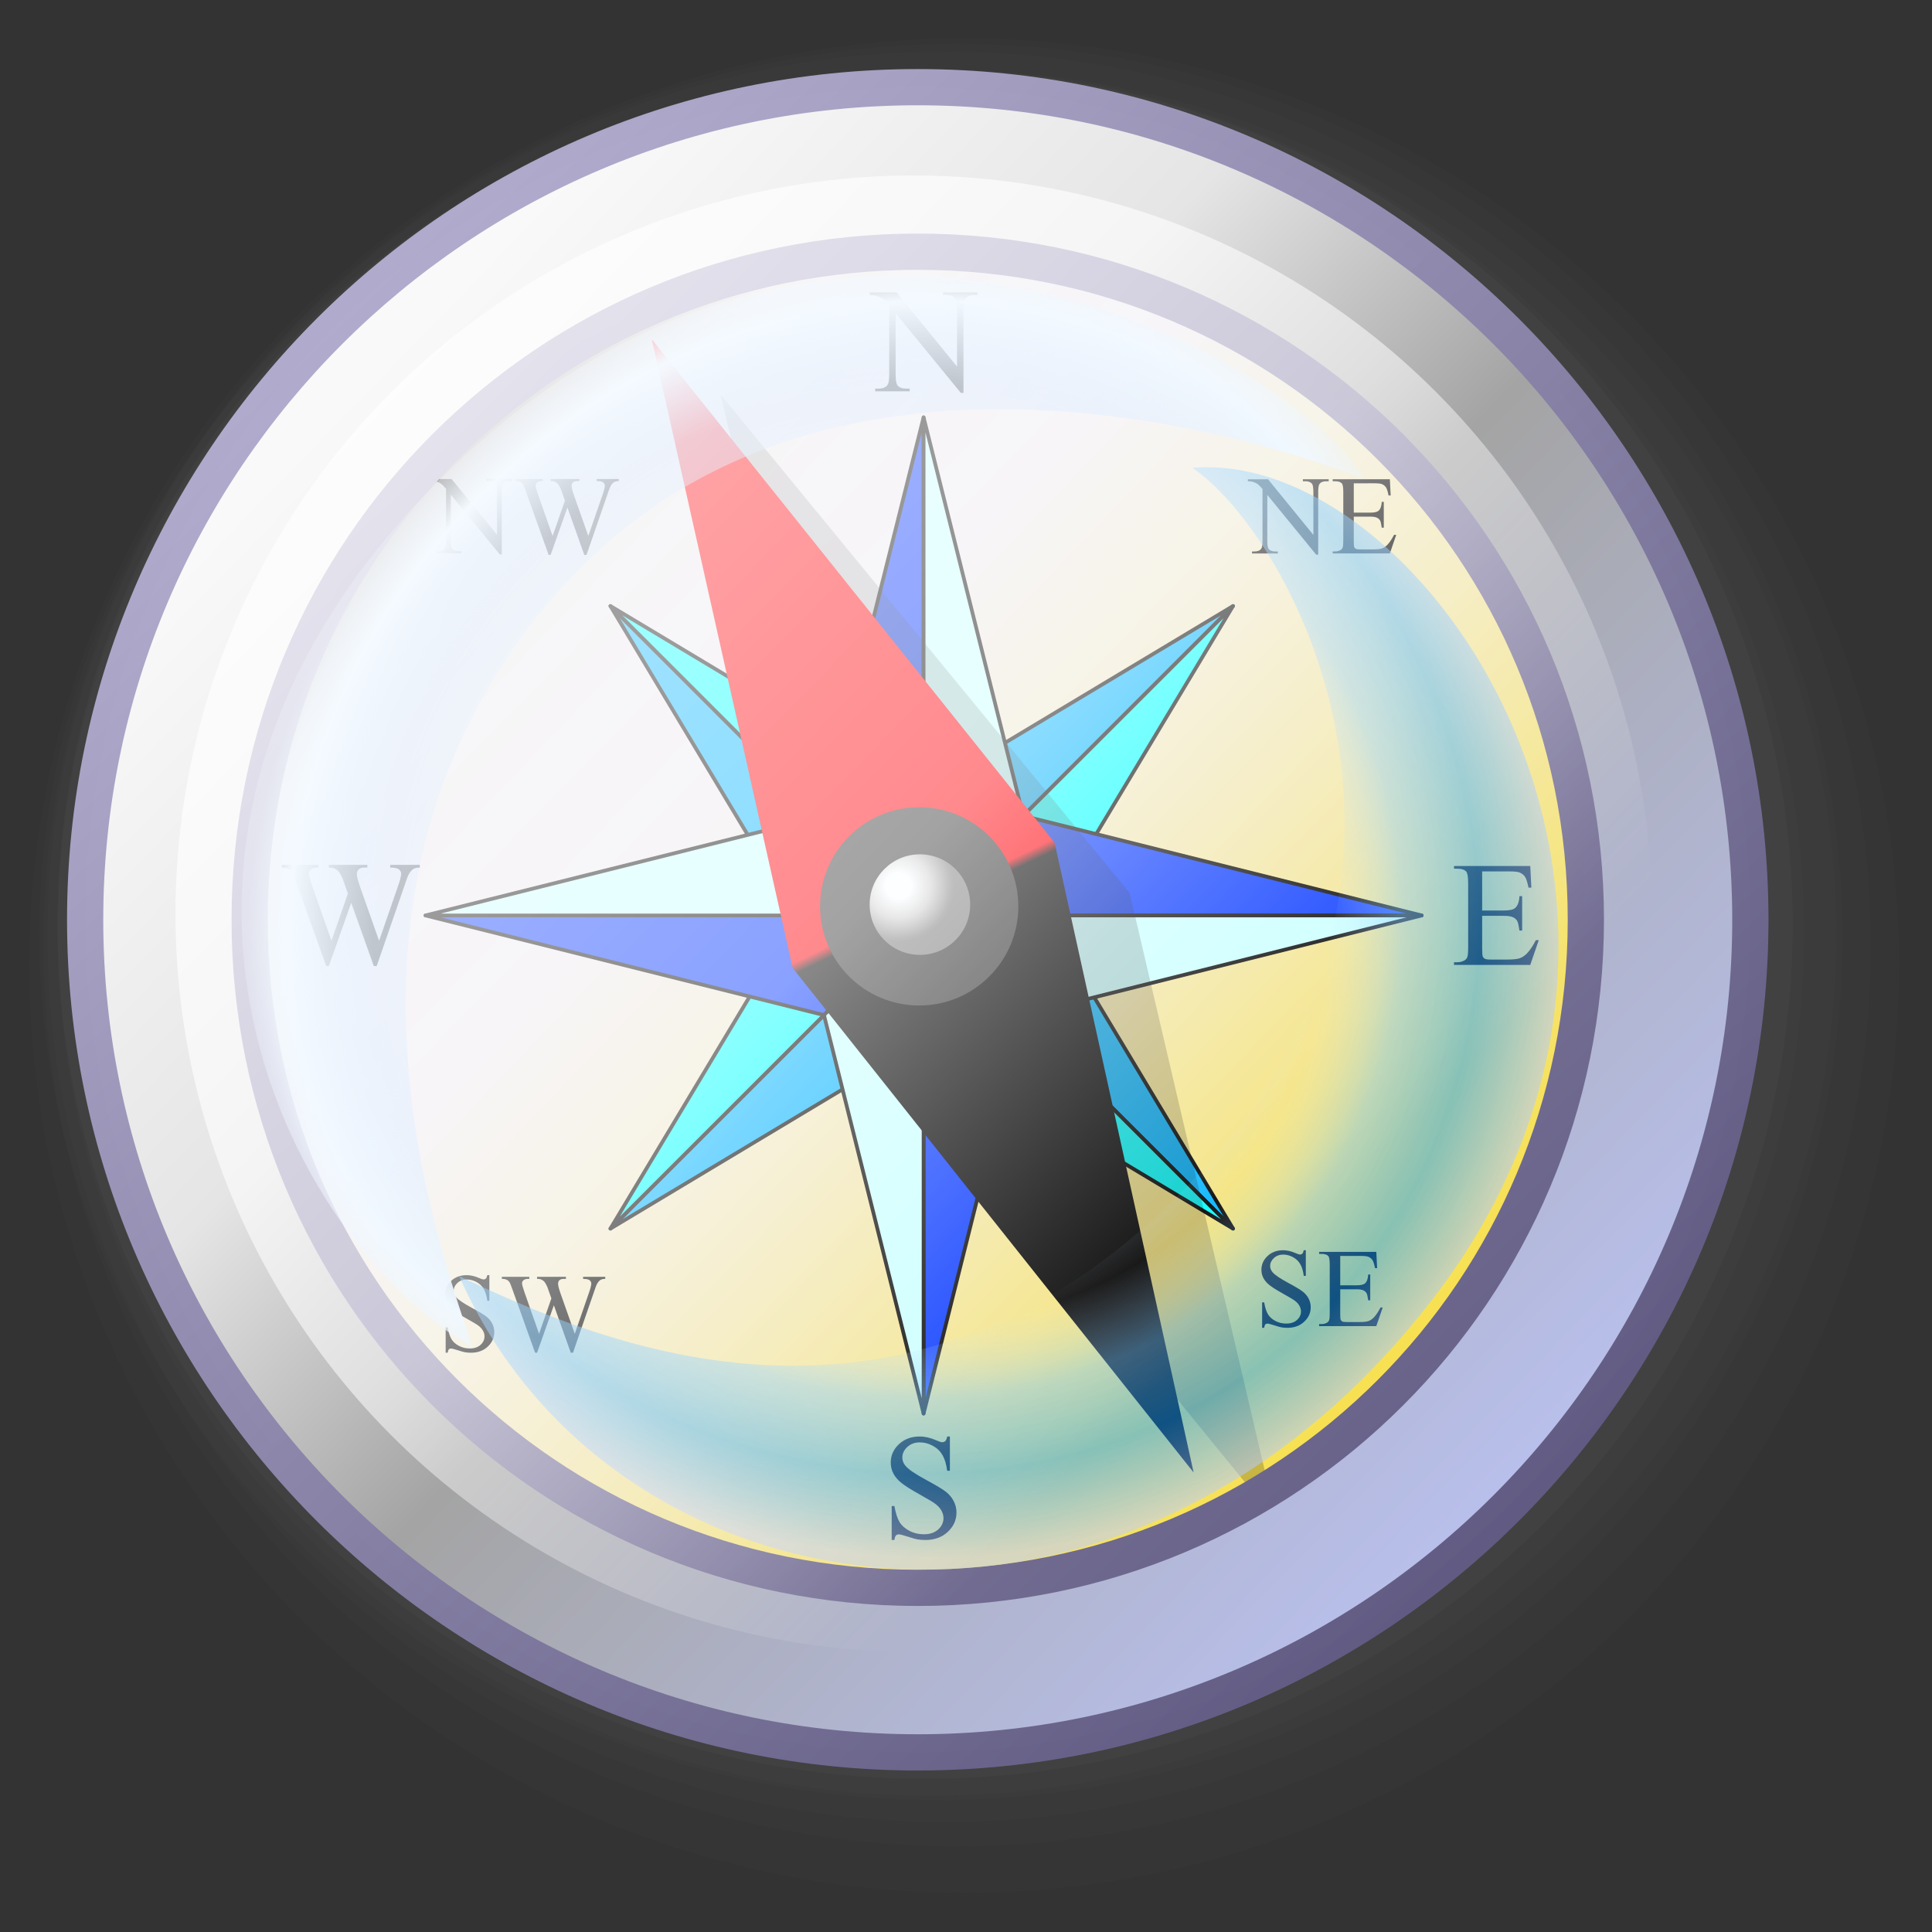 <?xml version="1.0" encoding="UTF-8" standalone="no"?>
<!-- Created with Inkscape (http://www.inkscape.org/) -->

<svg
   width="256mm"
   height="256mm"
   viewBox="0 0 256 256"
   version="1.1"
   id="svg1"
   inkscape:version="1.3.2 (091e20ef0f, 2023-11-25)"
   xml:space="preserve"
   sodipodi:docname="compass.svg"
   xmlns:inkscape="http://www.inkscape.org/namespaces/inkscape"
   xmlns:sodipodi="http://sodipodi.sourceforge.net/DTD/sodipodi-0.dtd"
   xmlns:xlink="http://www.w3.org/1999/xlink"
   xmlns="http://www.w3.org/2000/svg"
   xmlns:svg="http://www.w3.org/2000/svg"
   xmlns:rdf="http://www.w3.org/1999/02/22-rdf-syntax-ns#"
   xmlns:cc="http://creativecommons.org/ns#"
   xmlns:dc="http://purl.org/dc/elements/1.1/"><rect x="0" y="0" width="256" height="256" fill="#333333" stroke="none"/><defs
     id="defs1"><linearGradient
       id="linearGradient30"
       inkscape:collect="always"><stop
         style="stop-color:#ff0008;stop-opacity:1;"
         offset="0"
         id="stop35" /><stop
         style="stop-color:#ff0008;stop-opacity:1;"
         offset="0.499"
         id="stop37" /><stop
         style="stop-color:#000000;stop-opacity:1;"
         offset="0.508"
         id="stop38" /><stop
         style="stop-color:#000000;stop-opacity:1;"
         offset="1"
         id="stop36" /></linearGradient><linearGradient
       id="linearGradient43"
       inkscape:collect="always"><stop
         style="stop-color:#b2adce;stop-opacity:0.996;"
         offset="0"
         id="stop44" /><stop
         style="stop-color:#5f5981;stop-opacity:1;"
         offset="1"
         id="stop45" /></linearGradient><linearGradient
       id="linearGradient41"
       inkscape:collect="always"><stop
         style="stop-color:#ffffff;stop-opacity:0.684;"
         offset="0"
         id="stop41" /><stop
         style="stop-color:#ffffff;stop-opacity:0.541;"
         offset="0.541"
         id="stop43" /><stop
         style="stop-color:#ffffff;stop-opacity:0;"
         offset="1"
         id="stop42" /></linearGradient><linearGradient
       id="linearGradient29"
       inkscape:collect="always"><stop
         style="stop-color:#eef7ff;stop-opacity:0.106;"
         offset="0"
         id="stop30" /><stop
         style="stop-color:#b8d7ff;stop-opacity:0.503;"
         offset="0.66"
         id="stop34" /><stop
         style="stop-color:#dff0ff;stop-opacity:1;"
         offset="0.776"
         id="stop32" /><stop
         style="stop-color:#d8ebff;stop-opacity:0.295;"
         offset="0.833"
         id="stop33" /><stop
         style="stop-color:#eef7ff;stop-opacity:0;"
         offset="1"
         id="stop31" /></linearGradient><linearGradient
       id="linearGradient25"
       inkscape:collect="always"><stop
         style="stop-color:#80e2ff;stop-opacity:1;"
         offset="0"
         id="stop25" /><stop
         style="stop-color:#c3e3ff;stop-opacity:0;"
         offset="0.653"
         id="stop27" /><stop
         style="stop-color:#72c3ff;stop-opacity:0.46;"
         offset="0.762"
         id="stop28" /><stop
         style="stop-color:#1ea1ff;stop-opacity:0.51;"
         offset="0.875"
         id="stop29" /><stop
         style="stop-color:#c0ceff;stop-opacity:0.563;"
         offset="1"
         id="stop26" /></linearGradient><linearGradient
       id="linearGradient14"
       inkscape:collect="always"><stop
         style="stop-color:#f8fdff;stop-opacity:1;"
         offset="0"
         id="stop14" /><stop
         style="stop-color:#f9fdff;stop-opacity:1;"
         offset="0.225"
         id="stop18" /><stop
         style="stop-color:#cfcfcf;stop-opacity:1;"
         offset="0.576"
         id="stop17" /><stop
         style="stop-color:#949494;stop-opacity:1;"
         offset="0.865"
         id="stop16" /><stop
         style="stop-color:#878787;stop-opacity:1;"
         offset="0.933"
         id="stop19" /><stop
         style="stop-color:#7f7f7f;stop-opacity:1;"
         offset="1"
         id="stop15" /></linearGradient><linearGradient
       id="linearGradient6"
       inkscape:collect="always"><stop
         style="stop-color:#2dff00;stop-opacity:0.996;"
         offset="0"
         id="stop6" /><stop
         style="stop-color:#c4d403;stop-opacity:0.996;"
         offset="0.5"
         id="stop13" /><stop
         style="stop-color:#ff0000;stop-opacity:1;"
         offset="1"
         id="stop7" /></linearGradient><linearGradient
       id="linearGradient8"
       inkscape:collect="always"><stop
         style="stop-color:#838383;stop-opacity:1;"
         offset="0"
         id="stop8" /><stop
         style="stop-color:#e8e5e9;stop-opacity:1;"
         offset="0.144"
         id="stop11" /><stop
         style="stop-color:#ece8ef;stop-opacity:1;"
         offset="0.337"
         id="stop10" /><stop
         style="stop-color:#f9e037;stop-opacity:1;"
         offset="1"
         id="stop9" /></linearGradient><linearGradient
       id="linearGradient3"
       inkscape:collect="always"><stop
         style="stop-color:#f9f9f9;stop-opacity:1"
         offset="0"
         id="stop3" /><stop
         style="stop-color:#e5e5e5;stop-opacity:1;"
         offset="0.295"
         id="stop12" /><stop
         style="stop-color:#a4a4a4;stop-opacity:1"
         offset="0.524"
         id="stop5" /><stop
         style="stop-color:#b8bfea;stop-opacity:1"
         offset="1"
         id="stop4" /></linearGradient><linearGradient
       inkscape:collect="always"
       xlink:href="#linearGradient3"
       id="linearGradient4"
       x1="40.416"
       y1="58.265"
       x2="191.04"
       y2="204.461"
       gradientUnits="userSpaceOnUse" /><linearGradient
       inkscape:collect="always"
       xlink:href="#linearGradient8"
       id="linearGradient9"
       x1="48.109"
       y1="51.583"
       x2="198.047"
       y2="194.572"
       gradientUnits="userSpaceOnUse" /><linearGradient
       inkscape:collect="always"
       xlink:href="#linearGradient6"
       id="linearGradient7"
       x1="43.278"
       y1="116.039"
       x2="199.76"
       y2="116.039"
       gradientUnits="userSpaceOnUse" /><radialGradient
       inkscape:collect="always"
       xlink:href="#linearGradient14"
       id="radialGradient15"
       cx="119.292"
       cy="117.621"
       fx="119.292"
       fy="117.621"
       r="6.662"
       gradientUnits="userSpaceOnUse"
       gradientTransform="matrix(1.115,0,0,1.115,-13.96,-13.761)" /><inkscape:path-effect
       effect="lattice2"
       gridpoint0="-112.469,-491.122"
       gridpoint1="559.643,-401.32"
       gridpoint2="-332.699,514.104"
       gridpoint3="559.643,514.104"
       gridpoint4="-205.831,-345.728"
       gridpoint5="336.558,-401.32"
       gridpoint6="-109.614,514.104"
       gridpoint7="336.558,514.104"
       gridpoint8x9="64.294,-375.662"
       gridpoint10x11="113.472,514.104"
       gridpoint12="-527.271,-283.648"
       gridpoint13="559.643,-172.464"
       gridpoint14="-332.699,285.248"
       gridpoint15="559.643,285.248"
       gridpoint16="-304.186,-37.76"
       gridpoint17="336.558,-172.464"
       gridpoint18="-109.614,285.248"
       gridpoint19="336.558,285.248"
       gridpoint20x21="181.893,-260.128"
       gridpoint22x23="113.472,285.248"
       gridpoint24x26="-332.699,56.392"
       gridpoint25x27="559.643,56.392"
       gridpoint28x30="-173.758,206.063"
       gridpoint29x31="336.558,56.392"
       gridpoint32x33x34x35="17.255,37.148"
       id="path-effect3"
       is_visible="true"
       lpeversion="1"
       horizontal_mirror="false"
       vertical_mirror="false"
       perimetral="false"
       live_update="true" /><linearGradient
       inkscape:collect="always"
       xlink:href="#linearGradient24"
       id="linearGradient366"
       x1="122.839"
       y1="108.227"
       x2="128.779"
       y2="183.308"
       gradientUnits="userSpaceOnUse" /><linearGradient
       id="linearGradient24"
       inkscape:collect="always"><stop
         style="stop-color:#ffffff;stop-opacity:0.701;"
         offset="0"
         id="stop365" /><stop
         style="stop-color:#ffffff;stop-opacity:0;"
         offset="1"
         id="stop366" /></linearGradient><radialGradient
       inkscape:collect="always"
       xlink:href="#linearGradient25"
       id="radialGradient26"
       cx="117.324"
       cy="117.538"
       fx="117.324"
       fy="117.538"
       r="67.053"
       gradientTransform="matrix(1.037,0.91,-0.852,0.97,95.854,-103.411)"
       gradientUnits="userSpaceOnUse" /><radialGradient
       inkscape:collect="always"
       xlink:href="#linearGradient29"
       id="radialGradient31"
       cx="111.854"
       cy="111.53"
       fx="111.854"
       fy="111.53"
       r="67.832"
       gradientTransform="matrix(0.909,0.953,-1.094,1.043,133.443,-108.7)"
       gradientUnits="userSpaceOnUse" /><linearGradient
       inkscape:collect="always"
       xlink:href="#linearGradient41"
       id="linearGradient42"
       x1="53.988"
       y1="58.265"
       x2="167.311"
       y2="169.449"
       gradientUnits="userSpaceOnUse" /><linearGradient
       inkscape:collect="always"
       xlink:href="#linearGradient43"
       id="linearGradient45"
       x1="36.475"
       y1="43.256"
       x2="197.668"
       y2="212.589"
       gradientUnits="userSpaceOnUse" /><linearGradient
       inkscape:collect="always"
       xlink:href="#linearGradient30"
       id="linearGradient36"
       x1="53.84"
       y1="3.96"
       x2="53.678"
       y2="101.932"
       gradientUnits="userSpaceOnUse"
       gradientTransform="rotate(-25.561,54.002,53.189)" /></defs><sodipodi:namedview
     id="base"
     pagecolor="#ffffff"
     bordercolor="#000000"
     borderopacity="0.3"
     inkscape:pageopacity="0.0"
     inkscape:pageshadow="2"
     inkscape:zoom="0.98994949"
     inkscape:cx="505.07627"
     inkscape:cy="476.792"
     inkscape:document-units="mm"
     inkscape:showpageshadow="2"
     inkscape:pagecheckerboard="0"
     inkscape:deskcolor="#d1d1d1"
     inkscape:current-layer="g2"
     showguides="true"><sodipodi:guide
       position="131.347,135.993"
       orientation="0,-1"
       id="guide2"
       inkscape:locked="false" /><sodipodi:guide
       position="122.275,173.223"
       orientation="1,0"
       id="guide3"
       inkscape:locked="false" /><sodipodi:guide
       position="103.701,197.468"
       orientation="1,0"
       id="guide4"
       inkscape:locked="false" /><sodipodi:guide
       position="141.118,204.952"
       orientation="1,0"
       id="guide5"
       inkscape:locked="false" /></sodipodi:namedview><g
     id="path1"
     style="display:inline"><g
       id="g37"
       inkscape:label="shadow"><ellipse
         style="fill:#4b4b4b;fill-opacity:0.113;stroke:none;stroke-width:0.793;stroke-linecap:round;stroke-linejoin:round;stroke-dasharray:none;stroke-opacity:0.996"
         id="path34"
         cx="127.756"
         cy="127.945"
         rx="123.865"
         ry="122.856" /><ellipse
         style="fill:#4b4b4b;fill-opacity:0.113;stroke:none;stroke-width:0.773;stroke-linecap:round;stroke-linejoin:round;stroke-dasharray:none;stroke-opacity:0.996"
         id="ellipse37"
         cx="126.82"
         cy="125.24"
         rx="121.059"
         ry="119.414" /><ellipse
         style="fill:#4b4b4b;fill-opacity:0.113;stroke:none;stroke-width:0.76;stroke-linecap:round;stroke-linejoin:round;stroke-dasharray:none;stroke-opacity:0.996"
         id="ellipse38"
         cx="125.217"
         cy="124.138"
         rx="118.921"
         ry="117.308" /><ellipse
         style="fill:#4b4b4b;fill-opacity:0.113;stroke:none;stroke-width:0.744;stroke-linecap:round;stroke-linejoin:round;stroke-dasharray:none;stroke-opacity:0.996"
         id="ellipse39"
         cx="124.281"
         cy="123.862"
         rx="119.055"
         ry="114.645" /><ellipse
         style="fill:#4b4b4b;fill-opacity:0.113;stroke:none;stroke-width:0.74;stroke-linecap:round;stroke-linejoin:round;stroke-dasharray:none;stroke-opacity:0.996"
         id="ellipse40"
         cx="123.346"
         cy="123.594"
         rx="115.714"
         ry="114.377" /><ellipse
         style="fill:#4b4b4b;fill-opacity:0.282;stroke:none;stroke-width:0.734;stroke-linecap:round;stroke-linejoin:round;stroke-dasharray:none;stroke-opacity:0.996"
         id="ellipse41"
         cx="122.59"
         cy="122.46"
         rx="114.958"
         ry="113.243" /></g><path
       style="color:#000000;fill:url(#linearGradient9);fill-opacity:1;stroke-linecap:round;stroke-linejoin:round;-inkscape-stroke:none"
       d="M 221.032,121.875 A 99.424,99.424 0 0 1 121.608,221.299 99.424,99.424 0 0 1 22.183,121.875 99.424,99.424 0 0 1 121.608,22.451 99.424,99.424 0 0 1 221.032,121.875 Z"
       id="path5" /><g
       id="g20"
       style="display:none"
       inkscape:label="spedo"><g
         id="g5"
         style="display:none"><path
           id="rect6"
           style="fill:url(#linearGradient7);stroke-width:0.8;stroke-linecap:round;stroke-linejoin:round;stroke-opacity:0.996"
           d="m 41.199,126.622 c 0,0 9.071,-80.131 80.509,-80.131 71.438,0 78.43,80.131 78.43,80.131 l -23.057,10e-6 c 0,0 0,-57.941 -56.129,-57.941 -56.129,0 -54.429,58.036 -54.429,58.036 z"
           sodipodi:nodetypes="czcczcc" /><path
           id="path1-7"
           style="color:#000000;fill:#000000;fill-opacity:0.996;stroke-width:0.896;stroke-linecap:round;stroke-linejoin:round;-inkscape-stroke:none"
           d="m 121.086,44.137 c -44.32,0 -80.1,37.034 -80.1,82.906 h 4.229 c 10e-7,-43.521 33.823,-78.529 75.871,-78.529 42.048,2e-6 75.872,35.008 75.872,78.529 h 4.229 c 0,-45.873 -35.781,-82.906 -80.101,-82.906 z"
           sodipodi:nodetypes="sccsccs" /><rect
           style="fill:#000000;fill-opacity:0.996;stroke:none;stroke-width:0.8;stroke-linecap:round;stroke-linejoin:round;stroke-dasharray:none;stroke-opacity:0.996"
           id="rect1"
           width="23.057"
           height="7.749"
           x="43.656"
           y="119.251" /><rect
           style="fill:#000000;fill-opacity:0.996;stroke:none;stroke-width:0.8;stroke-linecap:round;stroke-linejoin:round;stroke-dasharray:none;stroke-opacity:0.996"
           id="rect2"
           width="23.057"
           height="7.749"
           x="176.704"
           y="119.251" /><rect
           style="fill:#000000;fill-opacity:0.996;stroke:none;stroke-width:0.77;stroke-linecap:round;stroke-linejoin:round;stroke-dasharray:none;stroke-opacity:0.996"
           id="rect3"
           width="23.36"
           height="7.749"
           x="-68.812"
           y="116.7"
           transform="rotate(-90)" /><rect
           style="fill:#000000;fill-opacity:0.996;stroke:none;stroke-width:0.77;stroke-linecap:round;stroke-linejoin:round;stroke-dasharray:none;stroke-opacity:0.996"
           id="rect4"
           width="21.356"
           height="7.749"
           x="-117.318"
           y="-6.012"
           transform="rotate(-135)" /><rect
           style="fill:#000000;fill-opacity:0.996;stroke:none;stroke-width:0.77;stroke-linecap:round;stroke-linejoin:round;stroke-dasharray:none;stroke-opacity:0.996"
           id="rect5"
           width="21.545"
           height="7.749"
           x="54.347"
           y="168.782"
           transform="rotate(-45)" /></g><path
         id="rect20"
         style="fill:#000000;fill-opacity:0.249;stroke:none;stroke-width:0.8;stroke-linecap:round;stroke-linejoin:round;stroke-dasharray:none;stroke-opacity:0.996"
         inkscape:transform-center-y="-35.701176"
         d="m 137.3,48.065 c -3.472,-0.495 -6.673,1.943 -7.175,5.468 l -8.481,59.46 a 13.135,13.135 0 0 0 -8.355,10.395 13.135,13.135 0 0 0 11.148,14.858 13.135,13.135 0 0 0 14.858,-11.149 13.135,13.135 0 0 0 -5.111,-12.35 l 8.476,-59.425 c 0.503,-3.524 -1.888,-6.76 -5.36,-7.256 z"
         inkscape:label="shadow"
         inkscape:transform-center-x="-2.1705195" /><circle
         style="display:inline;fill:#373737;fill-opacity:1;stroke:none;stroke-width:0.818;stroke-linecap:round;stroke-linejoin:round;stroke-dasharray:none;stroke-opacity:0.996"
         id="path13"
         cx="121.803"
         cy="120.102"
         r="13.135" /><rect
         style="display:inline;fill:#ff2b2b;fill-opacity:1;stroke:none;stroke-width:0.8;stroke-linecap:round;stroke-linejoin:round;stroke-dasharray:none;stroke-opacity:0.996"
         id="rect19"
         width="12.662"
         height="83.911"
         x="126.287"
         y="30.094"
         ry="6.426"
         inkscape:transform-center-y="-35.93514"
         inkscape:label="finger"
         transform="rotate(5.423)"
         inkscape:transform-center-x="-3.4116524" /><circle
         style="fill:url(#radialGradient15);fill-opacity:1;stroke:none;stroke-width:0.8;stroke-linecap:round;stroke-linejoin:round;stroke-dasharray:none;stroke-opacity:0.996"
         id="path14"
         cx="121.897"
         cy="119.866"
         r="6.662" /><g
         id="g1"
         transform="matrix(-0.034,0,0,0.034,79.456,147.543)"><path
           style="display:inline;fill:#4eb100"
           d="m 493.077,513.193 c 0.01,-0.584 0.066,-0.792 0.126,-0.462 0.059,0.33 0.052,0.809 -0.017,1.063 -0.069,0.254 -0.118,-0.016 -0.108,-0.601 0,0 -3.4e-4,0 -3.4e-4,0 z m 0.669,0.748 c 0.192,-0.077 0.42,-0.067 0.507,0.021 0.087,0.088 -0.07,0.151 -0.349,0.14 -0.308,-0.013 -0.37,-0.076 -0.158,-0.16 0,-10e-6 0,-2e-5 0,-2e-5 m 2.103,-0.26 c 0.183,-0.074 0.48,-0.074 0.661,0 0.181,0.074 0.032,0.134 -0.332,0.134 -0.364,0 -0.512,-0.06 -0.329,-0.134 z m 3.462,-0.537 c 0.192,-0.077 0.42,-0.067 0.507,0.021 0.087,0.088 -0.07,0.151 -0.349,0.14 -0.308,-0.013 -0.37,-0.076 -0.158,-0.16 0,-10e-6 0,-10e-6 0,-2e-5 z m 24.991,-10.268 c 3.7e-4,-0.055 0.21,-0.264 0.465,-0.464 0.421,-0.33 0.43,-0.321 0.099,0.1 -0.348,0.442 -0.566,0.582 -0.564,0.364 z m -31.1,-2.306 c 0.005,-0.949 0.055,-1.34 0.111,-0.864 0.056,0.475 0.052,1.252 -0.01,1.728 -0.062,0.476 -0.107,0.085 -0.102,-0.864 z m 32.427,1.245 c 3.6e-4,-0.055 0.21,-0.264 0.465,-0.464 0.421,-0.33 0.43,-0.32 0.099,0.1 -0.348,0.442 -0.566,0.582 -0.564,0.364 z m -32.69,-6.828 c 0.002,-0.512 0.057,-0.721 0.123,-0.465 0.066,0.256 0.064,0.675 -0.003,0.931 -0.068,0.256 -0.121,0.046 -0.119,-0.465 z m -0.264,-3.856 c 0.006,-0.439 0.066,-0.586 0.132,-0.327 0.067,0.259 0.062,0.618 -0.011,0.798 -0.073,0.18 -0.127,-0.032 -0.121,-0.471 0,0 1.9e-4,0 1.9e-4,0 z m -0.261,-3.192 c 0.005,-0.439 0.065,-0.586 0.132,-0.327 0.067,0.259 0.062,0.618 -0.01,0.798 -0.073,0.18 -0.127,-0.032 -0.122,-0.471 0,0 2e-4,0 2e-4,0 z m -0.275,-2.527 c -2e-4,-0.366 0.06,-0.515 0.133,-0.332 0.074,0.183 0.074,0.482 3.6e-4,0.665 -0.073,0.183 -0.134,0.033 -0.134,-0.333 z m -0.289,-2.55 c 0.012,-0.31 0.075,-0.373 0.16,-0.161 0.077,0.192 0.068,0.422 -0.02,0.51 -0.088,0.088 -0.151,-0.069 -0.14,-0.349 0,0 10e-6,0 10e-6,0 z M 491.6,480.623 c -9.3e-4,-0.366 0.059,-0.516 0.133,-0.333 0.074,0.183 0.075,0.482 0.002,0.665 -0.073,0.183 -0.134,0.033 -0.135,-0.333 z m 39.353,-0.136 c -0.327,-0.422 -0.318,-0.431 0.1,-0.1 0.439,0.348 0.578,0.566 0.361,0.566 -0.055,-1.4e-4 -0.262,-0.21 -0.46,-0.466 z m -39.646,-2.149 c 0.012,-0.31 0.074,-0.373 0.16,-0.161 0.077,0.192 0.069,0.422 -0.019,0.51 -0.088,0.088 -0.151,-0.069 -0.141,-0.349 0,0 1e-5,0 1e-5,0 z m -0.273,-1.863 c 0.011,-0.31 0.074,-0.373 0.16,-0.161 0.077,0.192 0.069,0.422 -0.019,0.51 -0.088,0.088 -0.151,-0.069 -0.141,-0.349 0,0 10e-6,0 10e-6,0 z m -0.274,-1.864 c 0.011,-0.31 0.074,-0.373 0.16,-0.161 0.078,0.192 0.069,0.422 -0.018,0.51 -0.088,0.088 -0.151,-0.069 -0.141,-0.35 0,0 1e-5,0 1e-5,0 z m 27.559,-1.264 c -0.642,-0.66 -1.109,-1.199 -1.036,-1.199 0.073,1.8e-4 0.658,0.54 1.3,1.2 0.642,0.66 1.108,1.199 1.035,1.199 -0.073,-1.8e-4 -0.657,-0.54 -1.299,-1.199 z m -27.835,-0.6 c 0.011,-0.31 0.074,-0.373 0.16,-0.161 0.078,0.192 0.07,0.422 -0.018,0.51 -0.088,0.088 -0.152,-0.069 -0.142,-0.35 0,0 10e-6,0 10e-6,0 z m -234.253,-42.522 c 1.639,-0.076 4.336,-0.125 6.001,-0.11 1.67,0.016 0.315,0.077 -2.979,0.137 -3.295,0.06 -4.664,0.048 -3.022,-0.028 z m -9.966,-0.062 c 0.327,-0.068 0.892,-0.078 1.254,-0.024 0.362,0.055 0.094,0.11 -0.596,0.123 -0.69,0.013 -0.986,-0.032 -0.658,-0.099 z m 24.566,-0.451 c 0.33,-0.068 0.897,-0.078 1.258,-0.022 0.362,0.056 0.091,0.111 -0.601,0.123 -0.692,0.012 -0.988,-0.033 -0.658,-0.101 z m -29.235,0.287 c 0.249,-0.07 0.688,-0.078 0.975,-0.019 0.287,0.059 0.082,0.116 -0.454,0.126 -0.536,0.01 -0.771,-0.038 -0.521,-0.108 z m 34.066,-0.628 c 0.253,-0.07 0.694,-0.078 0.98,-0.017 0.286,0.06 0.078,0.117 -0.461,0.127 -0.539,0.01 -0.772,-0.04 -0.519,-0.11 z m -38.039,0.447 c 0.249,-0.069 0.687,-0.078 0.974,-0.019 0.287,0.059 0.083,0.116 -0.453,0.126 -0.536,0.01 -0.77,-0.038 -0.522,-0.107 z m 41.9,-0.776 c 0.256,-0.07 0.636,-0.073 0.843,-0.005 0.207,0.068 -0.003,0.125 -0.466,0.128 -0.463,0.003 -0.633,-0.052 -0.376,-0.123 0,0 -4e-5,-1.9e-4 -4e-5,-1.9e-4 z m -45.175,0.59 c 0.17,-0.074 0.483,-0.081 0.696,-0.013 0.212,0.067 0.073,0.128 -0.309,0.135 -0.383,0.007 -0.556,-0.047 -0.386,-0.122 z m 48.611,-0.902 c 0.175,-0.075 0.491,-0.081 0.701,-0.012 0.21,0.069 0.066,0.13 -0.319,0.137 -0.385,0.007 -0.557,-0.049 -0.382,-0.125 z m -51.47,0.702 c 0.17,-0.074 0.483,-0.081 0.696,-0.014 0.213,0.067 0.074,0.128 -0.309,0.135 -0.382,0.007 -0.556,-0.047 -0.387,-0.122 z m 53.931,-1.005 c 0.176,-0.075 0.491,-0.081 0.701,-0.012 0.21,0.069 0.066,0.13 -0.319,0.137 -0.386,0.007 -0.557,-0.05 -0.382,-0.125 z m -56.496,0.794 c 0.178,-0.077 0.421,-0.073 0.539,0.01 0.118,0.083 -0.028,0.146 -0.324,0.141 -0.328,-0.006 -0.412,-0.065 -0.215,-0.15 0,0 0,-10e-6 0,-10e-6 z m 59.24,-1.102 c 0.176,-0.075 0.492,-0.081 0.702,-0.012 0.21,0.069 0.066,0.13 -0.32,0.137 -0.386,0.007 -0.557,-0.05 -0.381,-0.125 z m -61.837,0.903 c 0.169,-0.074 0.482,-0.081 0.695,-0.014 0.213,0.067 0.074,0.128 -0.308,0.135 -0.382,0.008 -0.557,-0.047 -0.387,-0.121 z m 64.318,-1.213 c 0.185,-0.079 0.43,-0.073 0.543,0.011 0.113,0.085 -0.038,0.149 -0.337,0.143 -0.33,-0.007 -0.411,-0.067 -0.206,-0.154 0,0 -10e-6,-2e-5 -10e-6,-2e-5 z m -66.328,0.992 c 0.178,-0.077 0.42,-0.073 0.539,0.009 0.119,0.083 -0.027,0.146 -0.323,0.141 -0.328,-0.006 -0.412,-0.065 -0.216,-0.15 0,0 0,-1e-5 0,-1e-5 z m 68.234,-1.286 c 0.185,-0.079 0.43,-0.073 0.543,0.011 0.113,0.085 -0.039,0.149 -0.337,0.143 -0.33,-0.007 -0.411,-0.067 -0.206,-0.154 0,0 -1e-5,-10e-6 -1e-5,-10e-6 z m -70.538,1.077 c 0.177,-0.077 0.42,-0.073 0.539,0.009 0.119,0.083 -0.026,0.146 -0.323,0.141 -0.328,-0.006 -0.412,-0.065 -0.216,-0.15 0,0 0,-10e-6 0,-10e-6 z m 72.726,-1.376 c 0.186,-0.079 0.43,-0.074 0.543,0.011 0.113,0.085 -0.039,0.149 -0.338,0.143 -0.33,-0.007 -0.411,-0.067 -0.206,-0.154 0,0 0,0 0,0 z m 1.908,-0.294 c 0.186,-0.079 0.431,-0.074 0.544,0.011 0.113,0.085 -0.039,0.149 -0.338,0.143 -0.33,-0.007 -0.411,-0.068 -0.205,-0.154 0,-10e-6 0,-10e-6 0,-2e-5 z m -78.409,1.236 c 0.177,-0.077 0.42,-0.073 0.539,0.009 0.119,0.082 -0.026,0.146 -0.322,0.141 -0.328,-0.006 -0.413,-0.064 -0.217,-0.15 0,-10e-6 0,-10e-6 0,-10e-6 z m 81.948,-1.82 c 0.186,-0.079 0.431,-0.074 0.544,0.011 0.113,0.085 -0.04,0.149 -0.339,0.143 -0.331,-0.007 -0.411,-0.068 -0.205,-0.155 z m -85.725,1.387 c 0.177,-0.077 0.419,-0.073 0.539,0.009 0.12,0.082 -0.025,0.145 -0.321,0.14 -0.328,-0.005 -0.413,-0.064 -0.218,-0.149 0,0 -1e-5,-1e-5 -1e-5,-1e-5 z m 87.356,-1.677 c 0.187,-0.079 0.431,-0.074 0.544,0.011 0.113,0.085 -0.04,0.15 -0.339,0.143 -0.331,-0.007 -0.411,-0.068 -0.205,-0.155 0,0 -10e-6,-2e-5 -10e-6,-2e-5 z m 3.265,-0.579 c 0.187,-0.079 0.432,-0.074 0.545,0.011 0.112,0.085 -0.041,0.15 -0.34,0.143 -0.331,-0.007 -0.411,-0.068 -0.205,-0.155 0,0 0,-1e-5 0,-1e-5 z m -61.332,-20.752 c -15.105,-0.142 -29.06,-1.042 -42.822,-2.726 -23.31,-2.854 -59.711,-12.268 -92.469,-23.232 C 71.89,366.519 39.979,353.722 -0.767,334.619 c -6.744,-3.162 -6.239,-2.867 -4.387,-2.544 40.629,7.096 77.828,3.469 124.238,-13.009 19.105,-6.783 29.052,-11.286 66.755,-27.018 35.743,-14.914 57.07,-22.117 75.325,-27.001 33.233,-8.893 61.348,-11.436 87.017,-8.274 8.873,1.093 16.943,2.813 25.277,5.392 1.091,0.338 3.266,1.014 3.266,1.014 0.604,0.688 1.809,2.064 1.809,2.064 1.33,1.521 5.039,5.766 9.634,11.152 8.414,9.862 18.068,21.925 26.972,33.777 8.4,11.181 14.585,20.137 14.475,20.424 -0.211,0.55 -11.835,10.178 -17.946,14.894 -6.401,4.941 -9.139,6.935 -14.576,10.543 -26.86,17.827 -55.792,31.682 -84.989,40.263 -10.729,3.153 -25.752,5.701 -42.398,7.23 -5.587,0.513 -21.355,1.234 -25.953,1.191 z m 190.291,-39.807 c -0.005,-0.056 0.21,-0.268 0.478,-0.473 0.442,-0.337 0.452,-0.327 0.121,0.101 -0.348,0.449 -0.579,0.593 -0.598,0.372 z m 1.389,-1.082 c -0.005,-0.056 0.21,-0.268 0.479,-0.472 0.442,-0.337 0.453,-0.327 0.121,0.101 -0.349,0.449 -0.58,0.593 -0.599,0.372 z m 4.864,-3.951 c 0.272,-0.297 0.561,-0.54 0.643,-0.54 0.082,-3.5e-4 -0.074,0.242 -0.346,0.539 -0.272,0.297 -0.561,0.54 -0.642,0.54 -0.082,3.8e-4 0.074,-0.242 0.345,-0.539 z m 1.539,-1.182 c -0.004,-0.056 0.213,-0.268 0.483,-0.472 0.445,-0.336 0.456,-0.326 0.12,0.101 -0.353,0.449 -0.585,0.592 -0.603,0.371 z m 2.089,-1.787 c 0.273,-0.296 0.563,-0.539 0.645,-0.539 0.082,-2.8e-4 -0.075,0.242 -0.348,0.538 -0.273,0.296 -0.563,0.539 -0.645,0.539 -0.082,3e-4 0.075,-0.242 0.348,-0.538 z m -422.068,9.219 c -0.569,-0.352 -0.566,-0.361 0.044,-0.092 0.37,0.163 0.698,0.336 0.729,0.384 0.123,0.191 -0.175,0.078 -0.773,-0.292 0,0 -5e-6,0 -5e-6,0 z m -4.285,-1.949 c -0.57,-0.351 -0.567,-0.36 0.043,-0.092 0.37,0.163 0.699,0.335 0.73,0.383 0.124,0.191 -0.174,0.078 -0.773,-0.291 z m -1.934,-0.863 c -0.57,-0.351 -0.567,-0.36 0.043,-0.092 0.641,0.281 0.906,0.465 0.687,0.475 -0.055,0.003 -0.384,-0.17 -0.73,-0.383 0,0 1e-6,0 1e-6,0 z m -2.352,-1.081 c -0.571,-0.351 -0.568,-0.36 0.043,-0.092 0.37,0.162 0.699,0.335 0.73,0.383 0.125,0.19 -0.174,0.078 -0.773,-0.291 0,0 5e-6,-10e-6 5e-6,-10e-6 z m -2.352,-1.08 c -0.571,-0.35 -0.568,-0.359 0.043,-0.092 0.641,0.281 0.906,0.464 0.688,0.474 -0.055,0.003 -0.384,-0.169 -0.73,-0.382 0,0 -5e-6,0 -5e-6,0 z m -2.352,-1.079 c -0.571,-0.35 -0.568,-0.359 0.042,-0.092 0.37,0.162 0.699,0.334 0.731,0.382 0.126,0.19 -0.173,0.078 -0.773,-0.29 0,0 8e-7,10e-6 8e-7,10e-6 z m -2.969,-1.405 c -0.283,-0.165 -0.848,-0.494 -0.848,-0.494 0.296,0.137 0.887,0.411 0.887,0.411 0.488,0.226 0.91,0.446 0.939,0.49 0.123,0.185 -0.181,0.058 -0.978,-0.406 z M 464.158,338.9 c 1.236,-1.179 2.318,-2.142 2.4,-2.142 0.082,2.7e-4 -0.865,0.964 -2.102,2.142 -1.236,1.179 -2.313,2.144 -2.395,2.144 -0.082,-1.4e-4 0.86,-0.966 2.097,-2.144 z M 2.843,357.38 c -0.283,-0.165 -0.849,-0.494 -0.849,-0.494 0.296,0.137 0.886,0.41 0.886,0.41 0.833,0.385 1.113,0.563 0.902,0.573 -0.05,0.002 -0.473,-0.218 -0.939,-0.49 z m -3.186,-1.509 c -0.283,-0.164 -0.849,-0.493 -0.849,-0.493 0.295,0.137 0.886,0.41 0.886,0.41 0.487,0.225 0.91,0.445 0.939,0.489 0.124,0.184 -0.18,0.058 -0.977,-0.405 z m -3.602,-1.725 c -0.283,-0.164 -0.849,-0.493 -0.849,-0.493 0.295,0.136 0.886,0.409 0.886,0.409 0.833,0.384 1.112,0.562 0.902,0.572 -0.05,0.002 -0.472,-0.217 -0.939,-0.488 z m -3.601,-1.722 c -0.283,-0.164 -0.849,-0.492 -0.849,-0.492 0.295,0.136 0.885,0.408 0.885,0.408 0.832,0.384 1.112,0.561 0.902,0.571 -0.05,0.002 -0.472,-0.217 -0.939,-0.488 z M 470.667,332.478 c 0.61,-0.588 1.177,-1.068 1.259,-1.068 0.082,4.4e-4 -0.351,0.481 -0.961,1.069 -0.61,0.588 -1.176,1.069 -1.258,1.068 -0.082,-3.7e-4 0.35,-0.482 0.96,-1.07 z M -11.76,350.378 c -0.495,-0.272 -1.485,-0.815 -1.485,-0.815 0.506,0.247 1.517,0.742 1.517,0.742 0.834,0.408 1.538,0.774 1.564,0.812 0.119,0.175 -0.214,0.021 -1.596,-0.738 z M 474.214,328.873 c 0.367,-0.367 0.735,-0.667 0.817,-0.666 0.082,5.4e-4 -0.152,0.301 -0.519,0.668 -0.367,0.367 -0.735,0.667 -0.817,0.666 -0.082,-4.9e-4 0.151,-0.301 0.519,-0.668 z m -491.238,18.922 c -0.495,-0.272 -1.484,-0.814 -1.484,-0.814 0.505,0.247 1.515,0.741 1.515,0.741 1.41,0.69 1.73,0.874 1.532,0.884 -0.043,0.002 -0.747,-0.363 -1.563,-0.811 z M 476.771,326.206 c 0.368,-0.366 0.736,-0.666 0.818,-0.665 0.082,6.3e-4 -0.152,0.301 -0.521,0.667 -0.368,0.366 -0.736,0.666 -0.818,0.665 -0.082,-5.8e-4 0.152,-0.301 0.52,-0.667 z m -499.879,18.578 c -0.773,-0.415 -2.319,-1.244 -2.319,-1.244 0.782,0.392 2.347,1.176 2.347,1.176 2.182,1.093 2.557,1.301 2.365,1.31 -0.04,0.002 -1.118,-0.557 -2.393,-1.241 z M 478.904,323.94 c 0.284,-0.293 0.583,-0.532 0.665,-0.531 0.082,7e-4 -0.083,0.241 -0.367,0.534 -0.284,0.293 -0.583,0.532 -0.664,0.531 -0.082,-6.5e-4 0.083,-0.241 0.367,-0.534 z m 1.707,-1.864 c 0.284,-0.293 0.583,-0.531 0.665,-0.531 0.082,7.6e-4 -0.084,0.241 -0.368,0.533 -0.284,0.293 -0.583,0.532 -0.665,0.531 -0.082,-7.2e-4 0.083,-0.241 0.367,-0.534 z m 1.567,-1.697 c -0.002,-0.056 0.224,-0.265 0.502,-0.465 0.459,-0.329 0.469,-0.319 0.116,0.102 -0.371,0.443 -0.609,0.583 -0.618,0.362 z m -522.96,15.365 c -3.39,-1.778 -10.14,-5.332 -10.14,-5.332 3.379,1.757 10.165,5.27 10.165,5.27 9.471,4.898 10.412,5.385 10.23,5.394 -0.036,0.002 -4.663,-2.399 -10.255,-5.332 z m 524.384,-16.96 c -0.002,-0.056 0.224,-0.265 0.502,-0.464 0.459,-0.329 0.469,-0.319 0.116,0.103 -0.371,0.443 -0.61,0.583 -0.618,0.362 z m 1.425,-1.595 c -0.002,-0.056 0.224,-0.265 0.503,-0.464 0.459,-0.329 0.47,-0.319 0.116,0.103 -0.372,0.443 -0.61,0.582 -0.619,0.361 z M 440.957,308.289 c -14.296,-20.765 -30.844,-41.983 -46.477,-59.933 -1.097,-1.26 -3.303,-3.778 -3.303,-3.778 0.159,-0.95 0.479,-2.851 0.479,-2.851 2.108,-12.465 7.361,-28.656 15.36,-45.955 4.36,-9.43 9.801,-20.256 21.39,-40.851 5.892,-10.471 12.558,-22.066 14.687,-25.824 13.321,-23.514 22.833,-42.262 29.789,-60.103 6.869,-17.616 10.917,-33.595 13.109,-50.314 0.789,-6.019 1.051,-26.407 0.42,-32.297 -0.228,-2.13 -0.351,-3.917 -0.276,-3.971 0.226,-0.161 10.539,17.516 13.861,23.827 9.86,18.735 18.304,39.558 23.169,56.416 3.824,13.25 6.916,32.784 8.089,50.439 0.434,6.528 0.49,23.677 0.104,30.123 -0.972,16.185 -3.693,34.401 -6.822,45.475 -6.961,24.637 -19.389,50.923 -35.3,75.103 -8.781,13.346 -15.6,22.182 -26.043,33.826 -5.284,5.892 -16.464,17.597 -17.106,17.8 -0.119,0.037 -2.402,-3.172 -5.129,-7.132 0,0 -3.4e-4,10e-6 -3.4e-4,10e-6 z m 46.635,5.977 c -0.002,-0.056 0.224,-0.264 0.503,-0.463 0.459,-0.328 0.47,-0.318 0.116,0.103 -0.372,0.442 -0.611,0.582 -0.619,0.361 z M 16.585,329.284 c -11.122,0.286 -29.037,-0.713 -31.921,-1.709 -0.748,-0.258 -9.282,-4.537 -18.358,-9.181 -9.319,-4.769 -18.437,-9.536 -21.812,-11.419 -23.434,-13.074 -39.924,-23.816 -58.251,-38.278 -27.773,-21.916 -53.765,-48.614 -74.22,-80.208 -0.398,-0.615 -1.189,-1.847 -1.189,-1.847 0.309,0.124 0.928,0.372 0.928,0.372 10.49,4.185 22.136,6.848 33.157,7.65 7.974,0.58 11.222,0.508 21.788,-0.601 6.397,-0.672 11.901,-1.424 13.985,-1.868 19.662,-4.195 38.344,-11.154 65.061,-23.51 6.611,-3.057 10.282,-4.763 17.031,-7.996 4.017,-1.924 16.447,-7.941 27.542,-13.137 17.453,-8.173 31.605,-14.289 42.053,-18.548 10.73,-4.374 19.449,-7.575 28.279,-10.543 39.872,-13.404 75.144,-18.848 108.015,-17.461 12.084,0.51 29.232,2.744 31.354,4.043 0.613,0.375 5.767,4.347 11.481,8.832 51.547,40.458 97.094,78.685 138.353,120.711 7.043,7.174 6.708,6.843 5.829,6.611 -3.515,-0.927 -15.291,-2.432 -24.277,-3.063 -7.321,-0.514 -24.721,-0.165 -33.17,0.676 -26.337,2.62 -54.091,9.57 -87.016,22.414 -5.749,2.243 -11.122,4.427 -18.482,7.609 -6.949,3.004 -18.13,7.971 -32.828,14.845 -31.523,14.744 -38.796,18.41 -56.905,25.75 -31.696,12.848 -59.279,19.161 -86.426,19.859 z m -72.975,-1.843 c -0.556,-0.306 -1.666,-0.919 -1.666,-0.919 0.564,0.283 1.693,0.848 1.693,0.848 1.576,0.788 1.905,0.977 1.716,0.987 -0.041,0.002 -0.826,-0.41 -1.743,-0.915 z m -4.871,-2.706 c -0.347,-0.199 -1.042,-0.597 -1.042,-0.597 0.357,0.173 1.071,0.519 1.071,0.519 1.001,0.485 1.29,0.661 1.095,0.671 -0.045,0.002 -0.55,-0.264 -1.124,-0.593 z m -3.83,-2.169 c -0.346,-0.199 -1.039,-0.597 -1.039,-0.597 0.356,0.173 1.067,0.519 1.067,0.519 0.998,0.485 1.286,0.662 1.092,0.671 -0.044,0.002 -0.549,-0.265 -1.12,-0.593 z m -3.215,-1.846 c -0.276,-0.163 -0.829,-0.49 -0.829,-0.49 0.286,0.136 0.859,0.407 0.859,0.407 0.807,0.382 1.082,0.559 0.884,0.569 -0.047,0.002 -0.458,-0.216 -0.914,-0.486 z m -2.594,-1.524 c -0.276,-0.163 -0.827,-0.49 -0.827,-0.49 0.285,0.136 0.857,0.407 0.857,0.407 0.471,0.224 0.882,0.443 0.912,0.486 0.128,0.182 -0.165,0.058 -0.942,-0.403 z m -2.589,-1.525 c -0.275,-0.164 -0.825,-0.491 -0.825,-0.491 0.285,0.136 0.855,0.408 0.855,0.408 0.47,0.224 0.88,0.443 0.91,0.486 0.128,0.182 -0.164,0.058 -0.94,-0.403 z m -2.389,-1.417 c -0.557,-0.348 -0.552,-0.355 0.032,-0.091 0.615,0.278 0.876,0.459 0.674,0.469 -0.051,0.002 -0.369,-0.168 -0.706,-0.379 0,0 4e-6,0 4e-6,0 z m -2.175,-1.31 c -0.556,-0.348 -0.551,-0.355 0.032,-0.091 0.355,0.161 0.672,0.331 0.705,0.379 0.131,0.188 -0.153,0.077 -0.737,-0.288 0,0 -5e-6,0 -5e-6,0 z m -1.769,-1.095 c -0.556,-0.348 -0.55,-0.356 0.032,-0.091 0.354,0.161 0.671,0.332 0.704,0.379 0.131,0.188 -0.153,0.077 -0.736,-0.288 10e-7,0 3e-6,0 4e-6,0 z M 374.264,225.908 c -0.238,-0.202 -1.733,-1.763 -3.319,-3.456 -20.153,-21.523 -44.643,-44.773 -72.953,-69.477 -27.473,-23.974 -57.353,-48.248 -83.111,-68.31 -0.473,-0.368 -0.872,-12.511 -0.484,-18.216 1.113,-16.366 5.444,-33.762 14.293,-54.856 3.439,-8.198 8.655,-19.546 17.99,-37.343 18.711,-35.671 19.513,-35.645 28.849,-55.46 20.181,-42.829 25.848,-76.139 19.639,-109.144 -0.401,-2.133 -0.641,-3.92 -0.548,-3.976 0.412,-0.247 14.908,8.518 26.362,15.894 36.647,23.6 67.447,48.052 98.454,78.811 23.149,22.964 39.618,42.299 56.638,66.684 1.278,1.832 3.828,5.495 3.828,5.495 -0.055,3.091 -0.155,9.275 -0.155,9.275 -0.079,5.077 -0.352,11.287 -0.612,13.686 -3.591,33.143 -14.963,62.447 -39.58,102.567 -2.516,4.101 -4.71,7.576 -8.863,14.032 -2.68,4.167 -11.118,17.2 -18.583,29.054 -19.051,30.256 -25.49,43.485 -30.873,58.344 -2.805,7.742 -5.684,19.377 -6.395,25.568 -0.107,0.934 -0.234,1.117 -0.576,0.828 z m 180.428,-44.64 c 0.013,-0.308 0.076,-0.366 0.161,-0.148 0.077,0.197 0.068,0.425 -0.021,0.506 -0.088,0.081 -0.151,-0.08 -0.14,-0.358 z m 0.531,-2.874 c 0.013,-0.308 0.076,-0.366 0.16,-0.148 0.077,0.197 0.067,0.425 -0.021,0.506 -0.088,0.081 -0.151,-0.08 -0.14,-0.358 z m 0.817,-4.702 c 0.013,-0.308 0.074,-0.366 0.158,-0.148 0.076,0.197 0.066,0.425 -0.021,0.506 -0.087,0.081 -0.149,-0.08 -0.137,-0.358 z m 0.523,-3.402 c 0.013,-0.308 0.074,-0.365 0.158,-0.147 0.075,0.197 0.066,0.425 -0.021,0.506 -0.087,0.081 -0.149,-0.08 -0.137,-0.358 0,0 10e-6,0 10e-6,10e-6 z m 0.261,-1.833 c 0.013,-0.307 0.074,-0.365 0.158,-0.147 0.075,0.197 0.066,0.425 -0.021,0.506 -0.087,0.081 -0.149,-0.08 -0.137,-0.358 10e-6,0 10e-6,0 10e-6,0 z m 0.261,-2.097 c 0.013,-0.307 0.074,-0.365 0.158,-0.147 0.075,0.197 0.066,0.425 -0.021,0.506 -0.087,0.081 -0.149,-0.08 -0.137,-0.359 0,0 10e-6,0 10e-6,0 z m 0.261,-1.832 c 0.013,-0.307 0.074,-0.365 0.158,-0.147 0.075,0.197 0.066,0.425 -0.021,0.506 -0.087,0.081 -0.149,-0.081 -0.137,-0.359 0,0 10e-6,0 10e-6,0 z m 0.261,-2.361 c 0.013,-0.307 0.074,-0.365 0.158,-0.147 0.075,0.197 0.066,0.425 -0.021,0.506 -0.087,0.081 -0.149,-0.081 -0.137,-0.359 0,0 10e-6,1e-5 10e-6,1e-5 z m 0.28,-2.203 c -3e-5,-0.364 0.059,-0.508 0.132,-0.32 0.073,0.188 0.073,0.486 5e-5,0.662 -0.072,0.176 -0.132,0.022 -0.132,-0.342 z m 0.261,-2.626 c -2e-5,-0.364 0.059,-0.508 0.132,-0.32 0.072,0.188 0.072,0.486 4e-5,0.662 -0.072,0.176 -0.132,0.022 -0.132,-0.342 z m 0.271,-3.021 c 0.005,-0.436 0.064,-0.578 0.13,-0.315 0.066,0.263 0.062,0.62 -0.01,0.793 -0.072,0.173 -0.126,-0.042 -0.12,-0.478 0,0 1.8e-4,1e-5 1.8e-4,1e-5 z m 0.261,-3.154 c 0.005,-0.436 0.064,-0.578 0.13,-0.315 0.067,0.263 0.062,0.62 -0.01,0.793 -0.072,0.173 -0.126,-0.042 -0.121,-0.478 0,0 1.9e-4,2e-5 1.9e-4,2e-5 z m -719.641,37.187 c -9.863,0.06 -18.783,-0.935 -26.631,-2.875 -0.921,-0.228 -2.748,-0.69 -2.748,-0.69 -0.599,-0.953 -1.784,-2.863 -1.784,-2.863 -4.715,-7.634 -9.838,-16.754 -15.203,-28.14 -5.149,-10.928 -12.425,-27.987 -18.842,-49.804 -5.995,-20.382 -9.153,-37.606 -10.906,-48.632 -1.792,-11.273 -3.081,-22.336 -3.93,-32.242 -0.762,-8.888 -1.38,-18.74 -1.607,-30.079 -0.224,-11.158 0.01,-19.677 0.113,-24.746 0.014,-0.669 0.141,-0.545 1.71,1.093 4.119,4.302 10.094,8.735 15.812,11.623 13.886,7.014 30.092,8.512 49.866,5.244 6.553,-1.083 12.101,-2.241 19.425,-4.199 7.678,-2.053 16.283,-4.684 31.478,-9.335 17.142,-5.248 29.154,-8.639 38.567,-10.882 9.53,-2.27 16.98,-3.517 26.583,-4.749 14.551,-1.867 23.644,-2.274 36.614,-1.677 10.661,0.491 25.318,2.552 35.899,5.056 1.504,0.356 4.528,1.068 4.528,1.068 3.18,2.84 9.721,8.5 9.721,8.5 27.903,23.898 61.097,49.879 94.947,75.749 9.273,7.087 22.379,17.096 33.307,25.37 10.928,8.275 19.584,14.816 19.43,14.944 -0.054,0.045 -1.852,-0.11 -3.994,-0.342 -15.983,-1.732 -31.269,-1.701 -50.434,0.196 -35.879,3.552 -71.679,13.681 -118.281,35.398 -5.947,2.771 -23.253,10.979 -47.105,23.69 -47.403,25.262 -72.251,36.886 -98.984,41.582 -3.809,0.669 -14.592,1.727 -17.55,1.745 z m 719.917,-41.133 c 0.003,-0.582 0.056,-0.784 0.119,-0.45 0.062,0.335 0.06,0.811 -0.005,1.058 -0.065,0.247 -0.116,-0.026 -0.113,-0.609 -1.1e-4,-1e-5 -2.2e-4,-2e-5 -3.3e-4,-3e-5 z m 0.273,-5.136 c -10e-6,-0.8 0.049,-1.123 0.109,-0.718 0.06,0.406 0.06,1.061 2e-5,1.455 -0.06,0.395 -0.109,0.063 -0.109,-0.737 z m 0.29,-11.616 c -10e-6,-2.547 0.039,-3.585 0.087,-2.307 0.048,1.278 0.048,3.361 10e-6,4.63 -0.048,1.269 -0.087,0.223 -0.087,-2.323 z m -0.294,-11.803 c 0.002,-0.728 0.053,-0.989 0.113,-0.581 0.06,0.408 0.058,1.003 -0.004,1.323 -0.062,0.319 -0.111,-0.015 -0.109,-0.742 1.3e-4,1e-5 2.6e-4,3e-5 3.9e-4,4e-5 z m -0.275,-5.187 c -10e-6,-0.509 0.054,-0.713 0.119,-0.451 0.066,0.261 0.066,0.678 10e-6,0.926 -0.066,0.248 -0.119,0.035 -0.119,-0.475 z m -0.262,-3.995 c -10e-6,-0.509 0.054,-0.713 0.12,-0.451 0.066,0.261 0.066,0.678 3.2e-4,0.926 -0.066,0.248 -0.12,0.035 -0.12,-0.475 z m -0.271,-3.335 c 0.005,-0.436 0.064,-0.577 0.13,-0.313 0.066,0.264 0.062,0.621 -0.01,0.793 -0.072,0.172 -0.126,-0.044 -0.121,-0.48 0,0 1.9e-4,2e-5 1.9e-4,2e-5 z m -0.262,-2.937 c 0.005,-0.436 0.064,-0.577 0.13,-0.313 0.066,0.264 0.062,0.621 -0.01,0.793 -0.072,0.172 -0.126,-0.044 -0.121,-0.48 0,0 2e-4,2e-5 2e-4,2e-5 z m -0.291,-2.7 c 0.013,-0.307 0.075,-0.364 0.158,-0.144 0.074,0.201 0.065,0.428 -0.022,0.507 -0.085,0.077 -0.147,-0.086 -0.136,-0.363 z m -0.262,-2.409 c 0.013,-0.307 0.075,-0.364 0.158,-0.144 0.076,0.199 0.066,0.426 -0.021,0.505 -0.087,0.079 -0.149,-0.083 -0.137,-0.361 z m -0.262,-2.409 c 0.013,-0.307 0.075,-0.364 0.158,-0.144 0.076,0.199 0.066,0.426 -0.021,0.505 -0.087,0.079 -0.149,-0.083 -0.138,-0.361 z m -0.262,-2.144 c 0.013,-0.307 0.075,-0.364 0.158,-0.144 0.076,0.199 0.066,0.426 -0.021,0.505 -0.087,0.079 -0.149,-0.083 -0.138,-0.361 1e-5,0 1e-5,0 1e-5,1e-6 z m -0.262,-1.88 c 0.013,-0.307 0.075,-0.364 0.158,-0.144 0.076,0.199 0.066,0.426 -0.021,0.505 -0.087,0.079 -0.149,-0.083 -0.138,-0.361 z m -792.377,38.766 c -0.069,-0.321 -0.043,-0.382 0.065,-0.16 0.098,0.202 0.148,0.439 0.113,0.527 -0.036,0.088 -0.116,-0.077 -0.178,-0.367 z M 556.005,86.022 c 0.013,-0.307 0.076,-0.363 0.161,-0.143 m 0.023,0.005 c 0.076,0.199 0.066,0.426 -0.021,0.505 m -0.024,-0.005 c -0.088,0.079 -0.151,-0.084 -0.14,-0.362 0,0 10e-6,10e-7 10e-6,10e-7 m -794.546,35.77 c -0.062,-0.324 -0.035,-0.385 0.067,-0.161 0.093,0.204 0.138,0.443 0.101,0.531 -0.037,0.088 -0.113,-0.079 -0.169,-0.371 z m -1.895,-5.902 c -0.057,-0.326 -0.029,-0.388 0.069,-0.161 0.089,0.206 0.131,0.446 0.093,0.535 -0.038,0.088 -0.111,-0.079 -0.163,-0.374 z m -1.803,-5.942 c -0.052,-0.328 -0.024,-0.39 0.071,-0.162 0.086,0.207 0.124,0.449 0.085,0.538 -0.039,0.089 -0.11,-0.08 -0.156,-0.376 z M 189.673,65.162 C 188.698,64.371 164.446,45.839 155.352,38.88 118.668,10.813 81.021,-18.073 49.74,-44.266 44.915,-48.306 39.465,-52.964 37.49,-54.608 c -1.976,-1.645 -3.597,-3.294 -3.635,-3.668 -0.214,-2.114 -0.145,-9.638 0.204,-14.914 0.837,-12.663 3.726,-26.735 7.972,-39.359 4.097,-12.179 8.851,-24.061 20.488,-46.653 9.254,-17.965 15.715,-29.652 20.363,-38.977 4.737,-9.505 7.484,-16.093 10.553,-24.474 6.793,-18.548 9.515,-36.309 8.563,-52.263 -0.125,-2.088 -0.158,-3.817 -0.097,-3.851 0.127,-0.07 5.622,1.96 12.351,4.412 6.729,2.453 14.74,5.331 19.204,6.993 36.939,13.754 73.295,28.427 108.353,45.307 20.233,9.741 46.656,23.541 47.001,24.823 0.094,0.35 0.216,2.733 0.285,5.28 0.873,32.05 -7.254,62.894 -27.644,101.009 -10.37,19.385 -11.498,19.862 -32.327,55.166 -15.051,25.511 -21.634,39.294 -26.526,51.407 -6.78,16.787 -10.846,34.589 -11.252,47.6 -0.047,1.511 -0.202,2.755 -0.353,2.764 -0.15,0.009 -0.745,-0.365 -1.321,-0.833 z m -433.214,40.232 c -0.048,-0.329 -0.019,-0.392 0.073,-0.162 0.083,0.208 0.119,0.451 0.079,0.541 -0.04,0.089 -0.108,-0.081 -0.152,-0.378 z m -1.248,-4.576 c -0.044,-0.331 -0.015,-0.393 0.074,-0.163 0.081,0.209 0.114,0.454 0.073,0.543 -0.041,0.089 -0.107,-0.082 -0.147,-0.38 z m -1.193,-4.599 c -0.041,-0.332 -0.011,-0.395 0.076,-0.163 0.078,0.21 0.108,0.456 0.067,0.545 -0.041,0.09 -0.106,-0.082 -0.142,-0.382 z m -5.968,-27.774 c -0.018,-0.341 0.016,-0.404 0.085,-0.165 0.062,0.217 0.075,0.469 0.029,0.56 -0.047,0.091 -0.098,-0.086 -0.114,-0.394 z m -2.218,-13.734 c -0.006,-0.345 0.029,-0.409 0.09,-0.166 0.055,0.22 0.059,0.475 0.01,0.566 -0.049,0.091 -0.094,-0.088 -0.1,-0.4 z m 48.15,-78.664 c -10.685,-0.192 -21.303,-2.803 -30.198,-7.784 -3.599,-2.015 -6.016,-3.716 -6.106,-3.978 -0.028,-0.082 0.013,-2.29 0.124,-4.916 2.501,-59.191 13.343,-118.623 27.632,-174.13 0.742,-2.881 1.432,-5.287 1.502,-5.345 0.071,-0.059 0.658,0.914 1.329,2.142 3.811,6.977 8.561,11.676 14.479,14.616 3.474,1.726 11.259,3.183 15.878,2.964 5.312,-0.252 8.721,-0.732 21.067,-3.392 13.064,-2.814 16.029,-3.355 22.659,-3.657 8.372,-0.381 16.261,1.373 23.27,5.077 0.763,0.403 2.304,1.203 2.304,1.203 0.767,1.786 2.376,5.333 2.376,5.333 20.795,45.016 52.511,87.139 101.587,133.616 2.323,2.2 4.205,4.046 4.127,4.108 -0.078,0.062 -1.972,-0.134 -4.191,-0.437 -16.677,-2.274 -35.483,-2.501 -52.418,-0.647 -19.432,2.127 -37.562,6.4 -66.667,16.204 -15.271,5.144 -22.29,7.572 -29.727,9.95 -6.605,2.112 -11.161,3.392 -16.63,4.773 -12.058,3.043 -22.551,4.477 -32.398,4.301 0,0 3e-5,-1.75e-4 3e-5,-1.75e-4 z M 7.428,-81.425 C -40.119,-125.501 -75.594,-168.938 -97.393,-213.296 c -0.304,-0.62 -0.903,-1.861 -0.903,-1.861 0.411,-1.141 1.246,-3.421 1.246,-3.421 3.163,-8.601 5.217,-12.658 11.887,-22.985 4.345,-6.726 6.787,-10.165 10.259,-14.681 2.968,-3.859 5.676,-7.315 8.005,-10.254 4.213,-5.316 14.896,-20.06 16.963,-23.422 6.735,-10.951 10.971,-19.965 14.354,-30.206 0.768,-2.325 1.777,-6.021 3.291,-11.393 0.202,-0.717 0.115,-0.553 8.869,3.777 32.701,16.175 73.471,30.482 113.803,44.797 2.198,0.78 6.657,2.334 6.657,2.334 -0.015,0.375 -0.045,1.125 -0.045,1.125 -0.023,0.602 -0.477,3.211 -0.979,5.742 -5.013,25.273 -14.112,47.783 -32.098,79.462 -3.771,6.642 -7.443,12.595 -16.682,29.001 -7.881,13.995 -12.642,23.404 -15.496,29.691 -2.983,6.571 -5.196,12.558 -8.01,21.297 -3.602,11.187 -4.672,15.802 -5.276,19.565 -0.961,5.983 -1.619,13.109 -1.712,18.174 -0.032,1.73 -0.095,3.182 -0.156,3.228 -0.061,0.046 -4.289,-3.587 -9.156,-8.098 0,0 -4.05e-5,4e-6 -4.05e-5,4e-6 z M 458.794,-103.414 c -0.411,-0.454 -0.399,-0.464 0.136,-0.092 0.325,0.225 0.588,0.455 0.585,0.511 -0.011,0.22 -0.289,0.059 -0.721,-0.419 0,0 -10e-6,0 -10e-6,0 z m -1.325,-1.435 c -0.411,-0.454 -0.399,-0.463 0.136,-0.092 0.325,0.225 0.588,0.455 0.585,0.511 -0.011,0.22 -0.289,0.059 -0.722,-0.419 0,0 -10e-6,0 -10e-6,0 z m -1.326,-1.435 c -0.412,-0.454 -0.399,-0.463 0.137,-0.092 0.325,0.225 0.589,0.455 0.586,0.51 -0.011,0.22 -0.29,0.059 -0.723,-0.418 z m -6.632,-7.164 c -0.412,-0.453 -0.399,-0.462 0.138,-0.092 0.326,0.224 0.59,0.454 0.587,0.509 -0.013,0.22 -0.292,0.059 -0.725,-0.417 z m -1.662,-1.722 c -0.412,-0.453 -0.399,-0.462 0.139,-0.092 0.326,0.224 0.59,0.453 0.587,0.509 -0.013,0.22 -0.293,0.059 -0.726,-0.416 z m -2.988,-3.15 c -0.412,-0.452 -0.399,-0.462 0.139,-0.092 0.327,0.224 0.591,0.453 0.587,0.508 -0.014,0.22 -0.294,0.06 -0.727,-0.416 z m -1.662,-1.719 c -0.411,-0.452 -0.399,-0.461 0.14,-0.092 0.327,0.224 0.591,0.452 0.587,0.508 -0.014,0.22 -0.295,0.06 -0.727,-0.415 z m -1.661,-1.717 c -0.411,-0.452 -0.399,-0.461 0.14,-0.093 0.566,0.387 0.738,0.618 0.447,0.6 -0.073,-0.005 -0.338,-0.233 -0.588,-0.507 z m -1.996,-2.006 c -0.411,-0.452 -0.398,-0.461 0.141,-0.093 0.566,0.386 0.738,0.618 0.447,0.6 -0.073,-0.005 -0.338,-0.233 -0.588,-0.507 z m -1.996,-2.004 c -0.411,-0.451 -0.398,-0.46 0.141,-0.093 0.566,0.386 0.738,0.617 0.446,0.599 -0.074,-0.005 -0.338,-0.232 -0.588,-0.506 0,0 -10e-6,10e-6 -10e-6,10e-6 z m -1.995,-2.003 c -0.411,-0.451 -0.398,-0.46 0.142,-0.093 0.327,0.223 0.591,0.45 0.587,0.506 -0.016,0.22 -0.297,0.061 -0.729,-0.413 -10e-6,0 -10e-6,0 -2e-5,0 z m -1.994,-2.001 c -0.41,-0.451 -0.397,-0.46 0.142,-0.093 0.327,0.222 0.591,0.45 0.587,0.505 -0.017,0.22 -0.298,0.061 -0.729,-0.413 z m -2.472,-2.431 c -0.326,-0.31 -0.978,-0.931 -0.978,-0.931 0.366,0.284 1.096,0.854 1.096,0.854 0.603,0.47 1.093,0.892 1.09,0.938 -0.016,0.207 -0.296,0.007 -1.208,-0.861 z m -2.833,-2.718 c -0.269,-0.262 -0.805,-0.785 -0.805,-0.785 0.31,0.235 0.929,0.705 0.929,0.705 0.868,0.659 1.078,0.889 0.798,0.873 -0.064,-0.004 -0.479,-0.36 -0.922,-0.792 z m -2.993,-2.858 c -0.268,-0.261 -0.804,-0.784 -0.804,-0.784 0.309,0.235 0.928,0.704 0.928,0.704 0.868,0.658 1.077,0.888 0.797,0.872 -0.064,-0.004 -0.479,-0.36 -0.921,-0.791 z m -3.315,-3.14 c -0.382,-0.357 -1.145,-1.07 -1.145,-1.07 0.42,0.332 1.261,0.995 1.261,0.995 0.694,0.548 1.258,1.032 1.254,1.077 -0.018,0.204 -0.304,-0.005 -1.37,-1.002 z m -5.313,-4.854 c -0.606,-0.547 -1.815,-1.64 -1.815,-1.64 0.642,0.523 1.925,1.569 1.925,1.569 1.789,1.459 2.076,1.732 1.81,1.717 -0.056,-0.003 -0.92,-0.745 -1.919,-1.647 z m -19.08,-16.373 c -0.542,-0.494 -1.624,-1.481 -1.624,-1.481 0.579,0.47 1.738,1.409 1.738,1.409 1.616,1.31 1.888,1.572 1.618,1.559 -0.057,-0.003 -0.837,-0.672 -1.731,-1.487 z m -5.793,-4.68 c -0.373,-0.351 -1.119,-1.053 -1.119,-1.053 0.413,0.326 1.24,0.977 1.24,0.977 0.682,0.537 1.236,1.014 1.23,1.059 -0.026,0.203 -0.309,-0.002 -1.351,-0.982 z m -3.972,-3.116 c -0.26,-0.256 -0.78,-0.769 -0.78,-0.769 0.303,0.229 0.91,0.687 0.91,0.687 0.501,0.378 0.905,0.727 0.899,0.774 -0.028,0.209 -0.3,0.026 -1.029,-0.692 z m -3.625,-2.826 c -0.259,-0.256 -0.776,-0.767 -0.776,-0.767 0.302,0.228 0.907,0.685 0.907,0.685 0.499,0.377 0.902,0.725 0.896,0.772 -0.029,0.209 -0.3,0.027 -1.026,-0.691 z m -2.964,-2.259 c -0.258,-0.255 -0.774,-0.766 -0.774,-0.766 0.302,0.228 0.905,0.684 0.905,0.684 0.498,0.376 0.9,0.723 0.893,0.771 -0.03,0.208 -0.3,0.027 -1.024,-0.689 z m -2.801,-2.114 c -0.201,-0.208 -0.602,-0.625 -0.602,-0.625 0.247,0.179 0.742,0.538 0.742,0.538 0.697,0.505 0.88,0.728 0.589,0.717 -0.069,-0.003 -0.397,-0.286 -0.728,-0.63 z m -2.626,-1.97 c -0.2,-0.208 -0.6,-0.624 -0.6,-0.624 0.247,0.179 0.74,0.537 0.74,0.537 0.696,0.504 0.878,0.726 0.586,0.716 -0.069,-0.003 -0.396,-0.285 -0.726,-0.629 z m -2.297,-1.688 c -0.199,-0.208 -0.598,-0.623 -0.598,-0.623 0.246,0.179 0.738,0.536 0.738,0.536 0.694,0.504 0.875,0.725 0.584,0.715 -0.069,-0.003 -0.395,-0.285 -0.724,-0.628 z m -2.143,-1.546 c -0.385,-0.437 -0.37,-0.446 0.154,-0.095 0.318,0.213 0.571,0.432 0.562,0.487 -0.035,0.219 -0.312,0.067 -0.716,-0.392 z m -2.287,-1.682 c -0.383,-0.437 -0.368,-0.445 0.154,-0.096 0.317,0.212 0.569,0.432 0.56,0.487 -0.036,0.218 -0.312,0.068 -0.714,-0.391 z m -1.963,-1.402 c -0.382,-0.436 -0.367,-0.445 0.154,-0.096 0.317,0.212 0.568,0.431 0.559,0.486 -0.037,0.218 -0.312,0.068 -0.713,-0.39 -1e-5,0 -1e-5,10e-6 -2e-5,10e-6 z m -1.959,-1.399 c -0.381,-0.436 -0.366,-0.444 0.155,-0.096 0.547,0.367 0.703,0.591 0.403,0.581 -0.076,-0.002 -0.327,-0.221 -0.558,-0.485 z m -3.588,-2.516 c -0.378,-0.435 -0.363,-0.444 0.155,-0.096 0.315,0.211 0.565,0.429 0.555,0.484 -0.039,0.218 -0.313,0.068 -0.71,-0.388 z m -13.951,-9.452 c -0.368,-0.431 -0.353,-0.44 0.157,-0.096 0.537,0.361 0.686,0.583 0.387,0.576 -0.075,-0.002 -0.321,-0.218 -0.544,-0.479 z m -544.77,-18.035 c -3.986,-1.795 -7.23,-3.967 -10.651,-7.262 -3.626,-3.493 -3.402,-3.28 -2.47,-6.719 8.581,-31.634 19.666,-66.468 32.546,-99.314 14.144,-36.071 29.159,-67.773 46.241,-97.816 1.885,-3.315 3.491,-5.957 3.519,-5.925 0.085,0.095 -1.702,8.466 -3.093,16.122 -9.726,53.541 -12.531,108.425 1.461,165.061 1.478,5.982 3.05,11.977 5.41,19.368 2.072,6.489 4.032,11.678 3.928,11.851 -0.03,0.051 -0.646,-0.102 -1.362,-0.342 -4.531,-1.518 -10.422,-2.383 -14.894,-2.144 -6.101,0.325 -10.834,1.323 -20.931,4.392 -15.59,4.739 -20.626,5.683 -28.347,5.319 -2.471,-0.116 -9.391,-1.706 -11.36,-2.592 z m 89.777,-18.425 c -11.848,-28.825 -18.773,-57.939 -21.797,-87.169 -3.066,-29.631 -2.041,-58.244 1.323,-87.004 0.586,-5.012 1.818,-14.021 2.275,-17.375 0.129,-0.944 0.302,-1.738 0.379,-1.766 0.173,-0.064 2.061,4.786 4.985,10.993 3.227,6.851 6.659,13.082 10.735,19.4 13.74,21.301 31.061,38.048 55.394,53.365 2.92,1.838 6.067,3.777 10.194,6.121 3.699,2.1 7.092,3.878 7.931,4.368 0.257,0.15 0.774,0.449 0.774,0.449 -0.82,1.885 -2.425,5.679 -2.425,5.679 -5.951,14.194 -11.726,24.583 -20.978,36.312 -5.306,6.726 -6.039,7.35 -16.989,19.285 -11.085,12.081 -13.876,15.709 -18.432,22.38 -4.53,6.634 -7.056,11.094 -9.528,16.692 -0.773,1.751 -1.456,3.228 -1.528,3.279 -0.072,0.051 -1.153,-2.19 -2.311,-5.008 z m -86.55,-98.835 c 0.226,-0.588 0.235,-0.589 0.117,-0.069 -0.072,0.317 -0.167,0.626 -0.212,0.685 -0.177,0.235 -0.142,-10e-4 0.095,-0.617 0,0 0,-10e-6 0,-10e-6 z m 0.705,-1.852 c 0.228,-0.587 0.237,-0.588 0.118,-0.068 -0.073,0.317 -0.169,0.625 -0.214,0.684 -0.178,0.235 -0.142,-0.002 0.097,-0.616 z m 0.711,-1.849 c 0.23,-0.586 0.239,-0.587 0.118,-0.068 -0.074,0.317 -0.171,0.624 -0.217,0.684 -0.179,0.234 -0.142,-0.002 0.099,-0.616 0,0 -1e-5,0 -1e-5,0 z m 0.717,-1.846 c 0.232,-0.585 0.241,-0.586 0.118,-0.067 -0.13,0.547 -0.26,0.837 -0.337,0.75 -0.019,-0.022 0.079,-0.329 0.219,-0.683 z m 0.723,-1.843 c 0.234,-0.584 0.243,-0.585 0.118,-0.067 -0.076,0.316 -0.176,0.623 -0.221,0.682 -0.18,0.233 -0.142,-0.003 0.103,-0.615 z m 0.729,-1.84 c 0.236,-0.583 0.245,-0.584 0.118,-0.066 -0.134,0.546 -0.265,0.835 -0.342,0.747 -0.019,-0.022 0.081,-0.329 0.223,-0.681 0,0 -1e-5,0 -1e-5,0 z m 1.606,-4.059 c 0.24,-0.581 0.249,-0.581 0.119,-0.065 -0.08,0.315 -0.182,0.62 -0.228,0.679 -0.182,0.23 -0.141,-0.005 0.11,-0.613 z m 0.88,-2.218 c 0.242,-0.58 0.251,-0.58 0.119,-0.065 -0.081,0.314 -0.185,0.619 -0.231,0.678 -0.183,0.23 -0.141,-0.006 0.112,-0.613 z m 0.755,-1.826 c 0.244,-0.579 0.253,-0.579 0.119,-0.064 -0.082,0.314 -0.187,0.619 -0.233,0.676 -0.184,0.229 -0.141,-0.006 0.114,-0.612 z m 0.896,-2.209 c 0.246,-0.578 0.255,-0.578 0.119,-0.064 -0.144,0.543 -0.28,0.828 -0.355,0.739 -0.019,-0.022 0.087,-0.326 0.236,-0.675 z m 0.904,-2.204 c 0.248,-0.576 0.258,-0.576 0.119,-0.063 -0.146,0.542 -0.284,0.827 -0.358,0.737 -0.019,-0.022 0.088,-0.326 0.238,-0.674 z m 1.051,-2.583 c 0.251,-0.575 0.26,-0.575 0.12,-0.063 -0.148,0.541 -0.287,0.825 -0.361,0.735 -0.019,-0.023 0.09,-0.325 0.241,-0.672 0,0 0,-10e-6 0,-10e-6 z m 0.923,-2.193 c 0.253,-0.573 0.262,-0.573 0.12,-0.062 -0.151,0.54 -0.291,0.823 -0.364,0.733 -0.018,-0.023 0.091,-0.325 0.244,-0.671 z m 1.005,-2.375 c 0.116,-0.274 0.349,-0.822 0.349,-0.822 -0.08,0.255 -0.239,0.766 -0.239,0.766 -0.224,0.72 -0.356,1.005 -0.427,0.917 -0.017,-0.021 0.126,-0.408 0.317,-0.861 z m 1.084,-2.563 c 0.117,-0.273 0.353,-0.82 0.353,-0.82 -0.081,0.255 -0.243,0.764 -0.243,0.764 -0.228,0.718 -0.361,1.002 -0.431,0.914 -0.017,-0.021 0.128,-0.407 0.321,-0.858 z m 1.095,-2.555 c 0.119,-0.273 0.357,-0.817 0.357,-0.817 -0.082,0.254 -0.246,0.762 -0.246,0.762 -0.135,0.419 -0.281,0.804 -0.325,0.856 -0.185,0.215 -0.12,-0.031 0.215,-0.801 z m 1.178,-2.74 c 0.264,-0.566 0.273,-0.566 0.121,-0.059 -0.161,0.535 -0.306,0.814 -0.377,0.723 -0.018,-0.023 0.097,-0.322 0.256,-0.664 0,0 -1e-5,0 -1e-5,0 z m 1.273,-2.91 c 0.146,-0.334 0.438,-1.002 0.438,-1.002 -0.111,0.317 -0.333,0.951 -0.333,0.951 -0.311,0.889 -0.445,1.177 -0.512,1.09 -0.015,-0.02 0.168,-0.488 0.408,-1.039 z m 1.357,-3.096 c 0.123,-0.269 0.369,-0.808 0.369,-0.808 -0.086,0.252 -0.258,0.755 -0.258,0.755 -0.242,0.709 -0.381,0.989 -0.45,0.9 -0.016,-0.021 0.136,-0.403 0.339,-0.847 z m 1.299,-2.893 c 0.124,-0.268 0.374,-0.804 0.374,-0.804 -0.088,0.251 -0.262,0.752 -0.262,0.752 -0.246,0.707 -0.386,0.986 -0.454,0.896 -0.016,-0.021 0.138,-0.401 0.343,-0.844 z m 1.548,-3.439 c 0.151,-0.33 0.455,-0.989 0.455,-0.989 -0.117,0.313 -0.349,0.94 -0.349,0.94 -0.326,0.879 -0.465,1.163 -0.531,1.075 -0.015,-0.02 0.176,-0.482 0.426,-1.027 z m 1.647,-3.609 c 0.153,-0.328 0.461,-0.983 0.461,-0.983 -0.119,0.312 -0.356,0.936 -0.356,0.936 -0.332,0.875 -0.472,1.157 -0.538,1.069 -0.015,-0.02 0.179,-0.48 0.432,-1.021 z m 1.751,-3.772 c 0.182,-0.388 0.547,-1.163 0.547,-1.163 -0.149,0.372 -0.445,1.118 -0.445,1.118 -0.244,0.615 -0.477,1.156 -0.519,1.2 -0.185,0.197 -0.093,-0.067 0.417,-1.155 z m 2.183,-4.667 c 0.185,-0.385 0.557,-1.154 0.557,-1.154 -0.152,0.37 -0.455,1.11 -0.455,1.11 -0.249,0.611 -0.487,1.148 -0.529,1.191 -0.187,0.194 -0.093,-0.068 0.427,-1.147 z m 2.223,-4.629 c 0.243,-0.504 0.732,-1.509 0.732,-1.509 -0.212,0.489 -0.635,1.468 -0.635,1.468 -0.589,1.367 -0.74,1.673 -0.802,1.587 -0.013,-0.018 0.302,-0.716 0.704,-1.547 z m 2.965,-6.144 c 0.425,-0.884 0.793,-1.58 0.815,-1.548 0.022,0.031 -0.31,0.777 -0.735,1.662 -0.425,0.884 -0.788,1.585 -0.81,1.553 -0.022,-0.031 0.305,-0.782 0.73,-1.667 z m 4.114,-8.148 c 0.402,-0.785 1.21,-2.348 1.21,-2.348 -0.374,0.769 -1.118,2.312 -1.118,2.312 -0.612,1.275 -1.14,2.354 -1.179,2.391 -0.177,0.169 -0.04,-0.157 1.086,-2.356 z m 15.165,-28.148 c 0.534,-0.892 1.607,-2.662 1.607,-2.662 -0.506,0.874 -1.513,2.633 -1.513,2.633 -1.4,2.456 -1.613,2.827 -1.669,2.745 -0.011,-0.017 0.694,-1.246 1.575,-2.716 z m 4.471,-7.715 c 0.382,-0.601 1.147,-1.798 1.147,-1.798 -0.35,0.588 -1.049,1.769 -1.049,1.769 -0.972,1.649 -1.163,1.951 -1.219,1.87 -0.012,-0.017 0.491,-0.849 1.121,-1.841 z m 81.353,58.067 c 0.185,-0.028 0.306,0.028 0.269,0.125 -0.037,0.097 -0.189,0.121 -0.337,0.052 -0.164,-0.076 -0.137,-0.146 0.068,-0.177 0,0 2e-5,-2e-5 2e-5,-2e-5 z m -3.643,-3.766 c 0.183,-0.026 0.299,0.033 0.259,0.13 -0.04,0.098 -0.19,0.119 -0.332,0.048 -0.158,-0.079 -0.129,-0.149 0.073,-0.178 z m -74.643,-59.469 c 0.255,-0.38 0.765,-1.138 0.765,-1.138 -0.22,0.369 -0.659,1.108 -0.659,1.108 -0.613,1.034 -0.788,1.288 -0.846,1.205 -0.013,-0.018 0.32,-0.549 0.74,-1.176 z m 70.068,54.393 c 0.179,-0.023 0.29,0.039 0.246,0.137 -0.044,0.099 -0.191,0.118 -0.326,0.043 -0.15,-0.084 -0.118,-0.154 0.08,-0.18 z m -0.983,-1.158 c 0.179,-0.023 0.288,0.04 0.244,0.139 -0.045,0.099 -0.191,0.118 -0.325,0.041 -0.148,-0.085 -0.116,-0.155 0.081,-0.18 0,0 2.1e-5,-2e-5 2.1e-5,-2e-5 z m -1.51,-1.785 c 0.177,-0.022 0.285,0.042 0.239,0.141 -0.046,0.099 -0.191,0.117 -0.323,0.04 -0.145,-0.086 -0.112,-0.157 0.084,-0.181 0,0 2.1e-5,-2e-5 2.1e-5,-2e-5 z m -64.871,-55.898 c 0.257,-0.373 0.772,-1.116 0.772,-1.116 -0.222,0.362 -0.665,1.088 -0.665,1.088 -0.618,1.015 -0.796,1.265 -0.854,1.183 -0.013,-0.018 0.323,-0.539 0.747,-1.155 z m 62.492,52.902 c 0.176,-0.02 0.28,0.045 0.232,0.145 -0.048,0.1 -0.192,0.116 -0.32,0.036 -0.141,-0.088 -0.107,-0.16 0.087,-0.182 z m -1.902,-2.476 c 0.174,-0.019 0.276,0.048 0.227,0.148 -0.05,0.1 -0.192,0.116 -0.317,0.034 -0.138,-0.09 -0.102,-0.162 0.09,-0.182 0,0 2.1e-5,-10e-6 2.1e-5,-10e-6 z m -0.496,-0.641 c 0.174,-0.018 0.275,0.049 0.225,0.149 -0.05,0.1 -0.192,0.115 -0.316,0.033 -0.137,-0.091 -0.101,-0.162 0.091,-0.182 z m -57.755,-53.545 c 0.192,-0.265 0.576,-0.795 0.576,-0.795 -0.154,0.255 -0.461,0.765 -0.461,0.765 -0.43,0.717 -0.605,0.945 -0.665,0.862 -0.014,-0.019 0.233,-0.395 0.55,-0.832 z m 55.945,51.026 c 0.172,-0.017 0.271,0.051 0.22,0.152 -0.052,0.1 -0.193,0.115 -0.314,0.031 -0.134,-0.092 -0.096,-0.164 0.094,-0.183 z m -0.473,-0.653 c 0.172,-0.017 0.27,0.052 0.218,0.153 -0.052,0.101 -0.193,0.114 -0.313,0.03 -0.133,-0.093 -0.095,-0.165 0.095,-0.183 0,0 2.1e-5,-1e-5 2.1e-5,-1e-5 z m -53.441,-53.625 c 0.226,-0.311 0.679,-0.932 0.679,-0.932 -0.189,0.301 -0.568,0.904 -0.568,0.904 -0.529,0.845 -0.705,1.078 -0.765,0.996 -0.013,-0.018 0.281,-0.455 0.654,-0.969 z m 48.135,45.623 c 0.168,-0.012 0.259,0.06 0.202,0.162 -0.057,0.101 -0.194,0.112 -0.305,0.023 -0.123,-0.098 -0.082,-0.171 0.103,-0.184 z m -0.413,-0.681 c 0.167,-0.012 0.258,0.061 0.201,0.162 -0.057,0.101 -0.194,0.111 -0.305,0.022 -0.122,-0.099 -0.081,-0.171 0.104,-0.184 z m -0.408,-0.683 c 0.167,-0.012 0.257,0.062 0.199,0.163 -0.057,0.101 -0.194,0.111 -0.304,0.021 -0.121,-0.099 -0.08,-0.172 0.105,-0.184 z m -1.703,-2.827 c 0.166,-0.01 0.253,0.064 0.194,0.166 -0.059,0.101 -0.195,0.11 -0.301,0.019 -0.118,-0.101 -0.076,-0.173 0.107,-0.185 0,0 2.2e-5,-2e-5 2.2e-5,-2e-5 z m -0.386,-0.693 c 0.165,-0.01 0.252,0.065 0.193,0.167 -0.059,0.102 -0.195,0.11 -0.301,0.018 -0.117,-0.101 -0.075,-0.174 0.108,-0.185 z m -43.185,-43.944 c 0.194,-0.257 0.582,-0.769 0.582,-0.769 -0.155,0.247 -0.465,0.742 -0.465,0.742 -0.435,0.695 -0.612,0.916 -0.673,0.834 -0.014,-0.019 0.236,-0.382 0.556,-0.806 z m 42.314,42.475 c 0.165,-0.009 0.25,0.066 0.19,0.168 -0.06,0.102 -0.195,0.109 -0.299,0.017 -0.116,-0.102 -0.073,-0.175 0.109,-0.185 0,0 2.2e-5,-2e-5 2.2e-5,-2e-5 z m -0.373,-0.699 c 0.164,-0.009 0.249,0.067 0.189,0.169 -0.06,0.102 -0.195,0.109 -0.299,0.016 -0.115,-0.103 -0.072,-0.175 0.11,-0.185 z m -0.843,-1.482 c 0.164,-0.008 0.248,0.069 0.186,0.17 -0.061,0.102 -0.195,0.108 -0.298,0.015 -0.113,-0.103 -0.07,-0.176 0.111,-0.185 0,0 2.2e-5,-2e-5 2.2e-5,-2e-5 z m -1.177,-2.198 c 0.163,-0.007 0.245,0.07 0.183,0.172 -0.062,0.102 -0.195,0.108 -0.296,0.013 -0.111,-0.105 -0.067,-0.177 0.113,-0.185 0,0 2.2e-5,-1e-5 2.2e-5,-1e-5 z m -38.278,-40.672 c 0.161,-0.205 0.484,-0.613 0.484,-0.613 -0.12,0.194 -0.36,0.584 -0.36,0.584 -0.338,0.55 -0.518,0.762 -0.58,0.679 -0.015,-0.02 0.19,-0.313 0.456,-0.651 z m 37.479,39.17 c 0.162,-0.006 0.243,0.072 0.18,0.173 -0.063,0.102 -0.195,0.107 -0.295,0.011 -0.11,-0.105 -0.065,-0.178 0.114,-0.185 z m -0.781,-1.509 c 0.161,-0.005 0.241,0.073 0.178,0.175 -0.063,0.102 -0.196,0.106 -0.293,0.01 -0.108,-0.106 -0.063,-0.179 0.115,-0.185 z m -0.764,-1.517 c 0.161,-0.005 0.24,0.074 0.176,0.176 -0.064,0.102 -0.196,0.106 -0.292,0.009 -0.107,-0.107 -0.061,-0.179 0.117,-0.185 0,0 2.2e-5,-10e-6 2.2e-5,-10e-6 z m -0.427,-0.803 c 0.16,-0.004 0.239,0.075 0.174,0.177 -0.064,0.102 -0.196,0.105 -0.292,0.008 -0.106,-0.107 -0.06,-0.18 0.117,-0.185 z m -0.32,-0.721 c 0.16,-0.004 0.238,0.076 0.173,0.177 -0.065,0.101 -0.196,0.105 -0.291,0.007 -0.105,-0.108 -0.059,-0.18 0.118,-0.185 z m -0.419,-0.806 c 0.16,-0.004 0.237,0.076 0.172,0.178 -0.065,0.101 -0.196,0.105 -0.29,0.007 -0.105,-0.108 -0.058,-0.181 0.118,-0.185 0,0 2.3e-5,-10e-6 2.3e-5,-10e-6 z m -33.116,-36.35 c 0.195,-0.25 0.586,-0.748 0.586,-0.748 -0.156,0.24 -0.468,0.721 -0.468,0.721 -0.437,0.676 -0.615,0.891 -0.677,0.811 -0.014,-0.018 0.237,-0.372 0.559,-0.784 z m 32.393,34.816 c 0.159,-0.003 0.236,0.078 0.17,0.179 -0.066,0.101 -0.196,0.104 -0.289,0.005 -0.103,-0.109 -0.056,-0.181 0.119,-0.184 z m -0.406,-0.812 c 0.159,-0.002 0.235,0.078 0.169,0.18 -0.066,0.101 -0.196,0.104 -0.289,0.005 -0.103,-0.109 -0.056,-0.181 0.12,-0.184 0,0 2.3e-5,-2e-5 2.3e-5,-2e-5 z m -0.402,-0.814 c 0.158,-0.002 0.234,0.079 0.168,0.18 -0.066,0.101 -0.196,0.103 -0.288,0.004 -0.102,-0.11 -0.055,-0.182 0.12,-0.184 z m -0.692,-1.547 c 0.158,-10e-4 0.232,0.08 0.166,0.181 -0.067,0.101 -0.196,0.102 -0.287,0.003 -0.101,-0.11 -0.053,-0.182 0.121,-0.184 0,0 2.3e-5,-2e-5 2.3e-5,-2e-5 z m -0.389,-0.819 c 0.158,-9.9e-4 0.232,0.081 0.165,0.182 -0.067,0.101 -0.196,0.102 -0.286,0.002 -0.1,-0.111 -0.052,-0.183 0.122,-0.184 z m -0.385,-0.82 c 0.157,-5.9e-4 0.231,0.081 0.164,0.182 -0.067,0.101 -0.196,0.102 -0.286,0.001 -0.099,-0.111 -0.051,-0.183 0.122,-0.184 z m -28.468,-32.508 c 0.162,-0.199 0.486,-0.595 0.486,-0.595 -0.12,0.189 -0.361,0.568 -0.361,0.568 -0.34,0.535 -0.52,0.74 -0.584,0.659 -0.015,-0.019 0.191,-0.304 0.459,-0.632 z m 27.062,29.298 c 0.156,9.1e-4 0.228,0.084 0.16,0.184 -0.068,0.101 -0.196,0.1 -0.284,-0.001 -0.097,-0.112 -0.048,-0.184 0.124,-0.183 0,0 2.3e-5,-2e-5 2.3e-5,-2e-5 z m -0.367,-0.828 c 0.156,10e-4 0.227,0.084 0.159,0.185 -0.068,0.1 -0.196,0.1 -0.283,-0.002 -0.096,-0.112 -0.047,-0.184 0.125,-0.183 z m -0.363,-0.829 c 0.155,0.002 0.226,0.085 0.158,0.185 -0.069,0.1 -0.196,0.099 -0.283,-0.003 -0.096,-0.113 -0.047,-0.184 0.125,-0.182 z m -0.359,-0.83 c 0.155,0.002 0.226,0.086 0.157,0.186 -0.069,0.1 -0.196,0.099 -0.282,-0.004 -0.095,-0.113 -0.046,-0.184 0.125,-0.182 0,0 2.3e-5,-10e-6 2.3e-5,-10e-6 z m -0.356,-0.831 c 0.155,0.002 0.225,0.086 0.156,0.186 -0.069,0.1 -0.196,0.098 -0.282,-0.004 -0.095,-0.113 -0.045,-0.185 0.126,-0.182 z m -24.269,-28.031 c 0.162,-0.196 0.487,-0.587 0.487,-0.587 -0.12,0.187 -0.361,0.561 -0.361,0.561 -0.34,0.528 -0.521,0.731 -0.585,0.651 -0.015,-0.019 0.191,-0.3 0.459,-0.624 z m 23.916,27.198 c 0.155,0.003 0.224,0.087 0.155,0.187 -0.069,0.1 -0.196,0.098 -0.281,-0.005 -0.094,-0.114 -0.045,-0.185 0.126,-0.182 z m -0.349,-0.834 c 0.154,0.003 0.224,0.087 0.154,0.187 -0.07,0.1 -0.196,0.097 -0.281,-0.006 -0.094,-0.114 -0.044,-0.185 0.126,-0.181 0,0 2.3e-5,-1e-5 2.3e-5,-1e-5 z m -0.758,-1.755 c 0.153,0.004 0.222,0.089 0.153,0.188 -0.069,0.1 -0.195,0.097 -0.279,-0.007 -0.093,-0.114 -0.043,-0.185 0.126,-0.181 z m -0.341,-0.837 c 0.153,0.004 0.222,0.089 0.152,0.189 -0.07,0.099 -0.195,0.096 -0.279,-0.008 -0.092,-0.115 -0.043,-0.186 0.127,-0.181 0,0 2.3e-5,-2e-5 2.3e-5,-2e-5 z m -0.338,-0.838 c 0.153,0.005 0.221,0.09 0.151,0.189 -0.07,0.099 -0.195,0.096 -0.278,-0.008 -0.092,-0.115 -0.042,-0.186 0.127,-0.18 z m -0.335,-0.839 c 0.153,0.005 0.22,0.09 0.15,0.189 -0.07,0.099 -0.195,0.095 -0.278,-0.009 -0.091,-0.115 -0.041,-0.186 0.127,-0.18 z m -0.333,-0.84 c 0.152,0.005 0.22,0.091 0.15,0.19 -0.07,0.099 -0.195,0.095 -0.277,-0.01 -0.091,-0.115 -0.041,-0.186 0.128,-0.18 0,0 2.3e-5,-2e-5 2.3e-5,-2e-5 z m -19.907,-23.553 c 0.163,-0.193 0.488,-0.579 0.488,-0.579 -0.12,0.184 -0.361,0.552 -0.361,0.552 -0.34,0.52 -0.521,0.72 -0.586,0.641 -0.015,-0.019 0.191,-0.296 0.46,-0.615 z m 19.488,22.622 c 0.152,0.006 0.219,0.091 0.149,0.19 -0.07,0.099 -0.195,0.094 -0.277,-0.011 -0.09,-0.116 -0.04,-0.186 0.128,-0.179 z m -0.327,-0.841 c 0.152,0.006 0.219,0.092 0.148,0.19 -0.071,0.098 -0.195,0.093 -0.276,-0.011 -0.09,-0.116 -0.04,-0.186 0.128,-0.179 z m -0.324,-0.841 c 0.152,0.007 0.218,0.092 0.147,0.191 -0.071,0.098 -0.195,0.093 -0.276,-0.012 -0.09,-0.116 -0.039,-0.186 0.129,-0.179 0,0 2e-5,-2e-5 2e-5,-2e-5 z m -0.411,-0.933 c 0.151,0.007 0.217,0.093 0.147,0.191 -0.071,0.098 -0.195,0.092 -0.275,-0.013 -0.089,-0.116 -0.038,-0.186 0.129,-0.178 z m -0.319,-0.842 c 0.151,0.007 0.217,0.093 0.146,0.191 -0.071,0.098 -0.195,0.092 -0.275,-0.013 -0.089,-0.116 -0.038,-0.186 0.129,-0.178 z m -0.317,-0.843 c 0.151,0.008 0.216,0.094 0.145,0.191 -0.071,0.098 -0.195,0.091 -0.275,-0.014 -0.088,-0.116 -0.038,-0.186 0.129,-0.177 0,0 2e-5,-10e-6 2e-5,-10e-6 z m -0.403,-0.935 c 0.151,0.008 0.216,0.095 0.145,0.192 -0.071,0.097 -0.195,0.091 -0.274,-0.015 -0.088,-0.117 -0.037,-0.186 0.129,-0.177 0,0 2e-5,0 2e-5,0 z m -16.039,-19.382 c 0.163,-0.191 0.488,-0.57 0.488,-0.57 -0.12,0.181 -0.361,0.545 -0.361,0.545 -0.34,0.513 -0.521,0.71 -0.586,0.632 -0.015,-0.018 0.191,-0.292 0.46,-0.606 z m 15.727,18.539 c 0.15,0.009 0.215,0.095 0.144,0.192 -0.071,0.097 -0.194,0.09 -0.274,-0.016 -0.088,-0.117 -0.037,-0.186 0.129,-0.176 0,0 1e-5,-10e-6 1e-5,-10e-6 z m -0.398,-0.935 c 0.15,0.009 0.215,0.096 0.144,0.192 -0.071,0.097 -0.194,0.089 -0.273,-0.016 -0.087,-0.117 -0.036,-0.186 0.13,-0.176 0,0 3e-5,-1e-5 3e-5,-1e-5 z m -0.308,-0.843 c 0.15,0.009 0.214,0.096 0.143,0.192 -0.071,0.096 -0.194,0.089 -0.273,-0.017 -0.087,-0.117 -0.036,-0.186 0.13,-0.175 0,0 1e-5,-10e-6 1e-5,-10e-6 z m -0.393,-0.936 c 0.15,0.01 0.214,0.097 0.143,0.193 -0.071,0.096 -0.194,0.088 -0.272,-0.018 -0.087,-0.117 -0.036,-0.186 0.13,-0.175 0,0 10e-6,-10e-6 10e-6,-10e-6 z m -0.391,-0.936 c 0.15,0.01 0.213,0.097 0.142,0.193 -0.071,0.096 -0.194,0.087 -0.272,-0.019 -0.086,-0.117 -0.035,-0.186 0.13,-0.174 z m -0.303,-0.843 c 0.149,0.011 0.213,0.097 0.142,0.193 -0.071,0.096 -0.194,0.087 -0.272,-0.019 -0.086,-0.117 -0.035,-0.185 0.13,-0.174 z m -0.388,-0.936 c 0.149,0.011 0.213,0.098 0.141,0.193 -0.071,0.095 -0.194,0.086 -0.271,-0.02 -0.086,-0.117 -0.035,-0.185 0.13,-0.173 z m -12.302,-14.946 c 0.354,-0.39 0.364,-0.388 0.139,-0.028 -0.237,0.381 -0.429,0.572 -0.497,0.493 -0.017,-0.02 0.144,-0.23 0.357,-0.465 z m 11.916,14.011 c 0.149,0.011 0.212,0.098 0.141,0.193 -0.071,0.095 -0.193,0.086 -0.271,-0.021 -0.086,-0.118 -0.035,-0.185 0.13,-0.172 0,0 3e-5,-2e-5 3e-5,-2e-5 z m -0.299,-0.842 c 0.149,0.012 0.212,0.099 0.14,0.193 -0.071,0.095 -0.193,0.085 -0.27,-0.021 -0.085,-0.118 -0.034,-0.185 0.13,-0.172 z m -0.384,-0.935 c 0.148,0.012 0.211,0.099 0.14,0.193 -0.071,0.094 -0.193,0.084 -0.27,-0.022 -0.085,-0.118 -0.034,-0.185 0.13,-0.171 10e-6,0 10e-6,0 2e-5,0 z m -0.382,-0.934 c 0.148,0.013 0.211,0.1 0.14,0.193 -0.071,0.094 -0.193,0.084 -0.269,-0.023 -0.085,-0.118 -0.034,-0.184 0.13,-0.17 0,0 2e-5,-10e-6 2e-5,-10e-6 z m -0.292,-0.849 c 0.148,0.013 0.211,0.1 0.14,0.193 -0.075,0.103 -0.196,0.092 -0.273,-0.015 -0.085,-0.118 -0.034,-0.184 0.13,-0.17 0.004,-0.009 0.004,-0.009 0.004,-0.009 z m -0.381,-0.931 c 0.148,0.014 0.21,0.101 0.139,0.193 -0.071,0.093 -0.192,0.082 -0.269,-0.025 -0.085,-0.118 -0.034,-0.184 0.129,-0.168 z m -9.035,-11.198 c 0.354,-0.385 0.364,-0.383 0.14,-0.027 -0.237,0.377 -0.429,0.565 -0.497,0.487 -0.017,-0.02 0.143,-0.227 0.357,-0.46 0,0 0,0 0,0 z m 8.654,10.267 c 0.147,0.014 0.21,0.101 0.139,0.193 -0.071,0.092 -0.192,0.081 -0.268,-0.025 -0.085,-0.118 -0.034,-0.183 0.129,-0.168 1e-5,-1e-5 2e-5,-1e-5 3e-5,-2e-5 z m -0.295,-0.837 c 0.147,0.014 0.21,0.101 0.139,0.193 -0.071,0.092 -0.192,0.08 -0.268,-0.026 -0.084,-0.118 -0.034,-0.183 0.129,-0.167 10e-6,0 10e-6,-1e-5 2e-5,-1e-5 z m -0.38,-0.929 c 0.147,0.015 0.21,0.102 0.139,0.193 -0.071,0.092 -0.191,0.08 -0.268,-0.027 -0.084,-0.118 -0.034,-0.183 0.129,-0.166 10e-6,0 10e-6,0 10e-6,0 z m -0.475,-1.023 c 0.141,0.014 0.236,0.119 0.211,0.233 -0.024,0.114 -0.139,0.103 -0.256,-0.025 -0.116,-0.128 -0.096,-0.222 0.044,-0.208 z m -0.379,-0.927 c 0.14,0.015 0.236,0.119 0.211,0.233 -0.024,0.114 -0.139,0.102 -0.255,-0.026 -0.116,-0.129 -0.096,-0.222 0.044,-0.207 z m -0.368,-0.923 c 0.147,0.016 0.209,0.103 0.139,0.193 -0.07,0.09 -0.19,0.077 -0.266,-0.029 -0.084,-0.117 -0.034,-0.182 0.128,-0.164 0,-1e-5 10e-6,-1e-5 10e-6,-1e-5 z m -5.512,-7.413 c 0.163,-0.183 0.487,-0.548 0.487,-0.548 -0.12,0.174 -0.359,0.524 -0.359,0.524 -0.338,0.494 -0.52,0.684 -0.587,0.608 -0.016,-0.018 0.19,-0.281 0.459,-0.583 z m 5.133,6.489 c 0.146,0.016 0.209,0.103 0.139,0.193 -0.07,0.09 -0.19,0.076 -0.266,-0.03 -0.084,-0.117 -0.034,-0.181 0.128,-0.163 0,-1e-5 1e-5,-1e-5 2e-5,-2e-5 z m -0.384,-0.917 c 0.146,0.017 0.209,0.103 0.138,0.193 -0.07,0.09 -0.19,0.076 -0.266,-0.03 -0.084,-0.117 -0.034,-0.181 0.128,-0.163 1e-5,0 1e-5,-10e-6 1e-5,-10e-6 z m -0.38,-0.922 c 0.146,0.017 0.208,0.104 0.138,0.193 -0.07,0.089 -0.189,0.075 -0.266,-0.031 -0.084,-0.117 -0.034,-0.181 0.127,-0.162 1e-5,0 1e-5,0 1e-5,-10e-6 z m -0.381,-0.92 c 0.146,0.018 0.208,0.104 0.139,0.192 -0.07,0.088 -0.189,0.074 -0.265,-0.032 -0.084,-0.117 -0.035,-0.18 0.127,-0.161 10e-6,0 2e-5,-10e-6 2e-5,-10e-6 z m -0.382,-0.918 c 0.146,0.018 0.208,0.104 0.139,0.192 -0.069,0.088 -0.189,0.073 -0.265,-0.033 -0.084,-0.117 -0.035,-0.179 0.126,-0.16 10e-6,0 10e-6,0 10e-6,0 z m -0.384,-0.915 c 0.146,0.018 0.208,0.105 0.139,0.192 -0.069,0.087 -0.188,0.072 -0.265,-0.033 -0.085,-0.117 -0.035,-0.179 0.126,-0.159 0,0 1e-5,0 1e-5,0 z m -2.149,-3.483 c 0.412,-0.48 0.428,-0.486 0.605,-0.257 0.1,0.129 0.065,0.219 -0.077,0.2 -0.199,-0.027 -0.33,0.042 -0.564,0.3 -0.447,0.491 -0.468,0.345 0.036,-0.243 7.5e-4,-5.1e-4 7.4e-4,-5.1e-4 7.4e-4,-5.2e-4 m 1.667,2.476 c 0.139,0.018 0.234,0.122 0.212,0.232 -0.023,0.111 -0.137,0.096 -0.253,-0.032 -0.116,-0.128 -0.098,-0.218 0.041,-0.201 z m -0.387,-0.91 c 0.139,0.018 0.234,0.122 0.212,0.232 -0.022,0.11 -0.136,0.096 -0.253,-0.032 -0.117,-0.128 -0.098,-0.218 0.041,-0.2 z m -0.378,-0.905 c 0.145,0.02 0.208,0.105 0.14,0.191 -0.068,0.085 -0.187,0.07 -0.264,-0.035 -0.085,-0.116 -0.036,-0.177 0.124,-0.155 0,-1e-5 1e-5,-1e-5 1e-5,-1e-5 z"
           id="path2" /><path
           style="display:inline;fill:#3a8000"
           d="m 493.269,504.573 c -0.088,-9.394 -0.422,-14.709 -1.434,-23.151 -4.352,-36.297 -18.459,-80.248 -43.75,-122.755 -0.687,-1.154 -2.069,-3.462 -2.069,-3.462 -0.208,0.179 -0.625,0.537 -0.625,0.537 -3.526,3.033 -12.529,10.096 -17.921,14.083 -30.437,22.5 -63.187,39.462 -96.513,49.35 -17.483,5.187 -33.848,8.268 -53.831,10.145 -5.869,0.551 -29.968,0.989 -36.024,0.664 -10.136,-0.543 -16.969,-1.135 -26.023,-2.246 C 185.832,424.151 155.26,416.651 122.274,405.758 89.912,395.07 53.296,380.421 15.984,363.378 -2.657,354.863 -18.486,347.192 -39.954,336.017 -62.997,324.02 -76.379,316.313 -94.067,304.662 c -45.231,-29.795 -87.858,-68.971 -118.392,-123.624 -5.348,-9.572 -10.516,-19.838 -15.565,-31.687 -4.799,-11.263 -11.925,-29.651 -17.926,-53.387 -9.264,-36.644 -11.837,-69.243 -12.655,-92.329 -0.823,-23.253 -0.164,-47.602 1.695,-70.415 4.68,-57.442 16.571,-117.337 32.44,-174.193 8.001,-28.667 17.308,-57.566 27.718,-85.522 10.47,-28.118 22.162,-55.575 35.184,-81.737 2.547,-5.117 5.884,-11.833 10.499,-20.381 4.606,-8.531 8.24,-14.725 10.935,-19.333 8.655,-14.8 15.868,-26.056 24.518,-38.689 1.586,-2.316 2.949,-4.078 3.063,-4.029 0.231,0.099 2.467,5.187 5.141,11.881 2.675,6.693 5.902,14.949 8.348,20.921 12.497,30.509 25.933,53.423 50.762,74.687 23.688,20.287 53.791,35.211 88.197,48.99 34.408,13.78 72.523,26.287 110.997,40.382 39.204,14.362 76.637,29.445 114.335,48.04 62.169,30.665 117.582,67.368 162.064,109.918 31.116,29.764 56.966,60.196 77.176,91.151 20.15,30.863 34.007,61.19 42.671,90.719 11.512,39.235 14.748,79.306 10.555,115.907 -3.663,31.974 -13.135,62.9 -28.654,92.472 -15.492,29.52 -36.824,57.295 -62.587,82.282 -1.499,1.454 -4.485,4.364 -4.485,4.364 0.95,1.725 2.831,5.173 2.831,5.173 8.012,14.731 14.254,28.452 20.888,45.817 1.412,3.697 4.444,12.044 7.805,21.734 3.373,9.723 6.426,18.913 8.212,24.492 0.993,3.103 4.193,11.819 5.881,16.03 5.533,13.81 10.969,21.217 17.206,23.191 3.284,1.04 6.588,2.965 7.696,4.482 1.486,2.035 1.786,2.993 1.758,5.629 m 0.015,0.003 c -0.035,2.982 -0.544,4.513 -2.491,7.48 -6.126,9.333 -20.043,16.532 -36.015,18.624 -0.805,0.105 -2.414,0.316 -2.414,0.316 -1.3e-4,-0.025 -0.057,-9.419 -0.057,-9.444 M 269.705,403.527 c 16.647,-1.529 31.669,-4.077 42.398,-7.23 29.197,-8.581 58.129,-22.436 84.989,-40.263 5.437,-3.608 8.175,-5.602 14.576,-10.543 6.11,-4.716 17.734,-14.344 17.946,-14.894 0.11,-0.287 -6.075,-9.243 -14.475,-20.424 -8.904,-11.852 -18.558,-23.915 -26.972,-33.777 -4.595,-5.386 -8.304,-9.631 -9.634,-11.152 -0.602,-0.688 -1.809,-2.064 -1.809,-2.064 -1.087,-0.339 -3.266,-1.014 -3.266,-1.014 -8.334,-2.579 -16.404,-4.299 -25.277,-5.392 -25.67,-3.162 -53.784,-0.619 -87.017,8.274 -18.255,4.885 -39.582,12.088 -75.325,27.001 -32.405,13.521 -34.454,14.692 -52.468,21.671 -27.57,10.681 -49.389,16.833 -70.717,19.745 -23.206,3.168 -44.693,2.648 -67.808,-1.39 -1.852,-0.323 -2.357,-0.618 4.387,2.544 C 39.979,353.723 71.89,366.52 108.461,378.76 c 32.758,10.964 69.159,20.378 92.469,23.232 13.762,1.685 27.717,2.584 42.822,2.726 4.598,0.043 20.366,-0.678 25.953,-1.191 z m 179.529,-91.138 c 10.022,-10.105 20.688,-22 27.334,-30.656 14.589,-19.001 28.878,-43.243 37.806,-64.512 5.601,-13.341 10.207,-27.177 11.993,-36.038 3.834,-19.02 5.321,-33.994 5.256,-53.005 -0.066,-19.257 -1.759,-35.545 -5.882,-55.046 C 521.946,55.183 512.438,29.884 499.995,6.24 496.673,-0.071 486.36,-17.748 486.134,-17.587 c -0.075,0.054 0.048,1.841 0.276,3.971 0.631,5.89 0.37,26.278 -0.42,32.297 -2.192,16.719 -6.241,32.698 -13.109,50.314 -6.956,17.84 -16.468,36.589 -29.789,60.103 -2.129,3.758 -8.795,15.352 -14.687,25.824 -11.589,20.595 -17.03,31.421 -21.39,40.851 -7.998,17.3 -13.252,33.49 -15.36,45.955 -0.161,0.951 -0.479,2.851 -0.479,2.851 1.106,1.259 3.303,3.778 3.303,3.778 15.633,17.95 32.181,39.168 46.477,59.933 2.726,3.96 5.01,7.169 5.129,7.132 0.119,-0.037 1.532,-1.403 3.148,-3.032 z M 40.292,327.258 c 25.798,-3.736 50.266,-11.762 84.052,-26.993 12.003,-5.411 14.889,-6.916 35.571,-16.59 14.698,-6.875 25.879,-11.841 32.828,-14.845 7.36,-3.182 12.733,-5.366 18.482,-7.609 32.924,-12.844 60.678,-19.793 87.016,-22.414 8.449,-0.841 25.849,-1.19 33.17,-0.676 8.986,0.631 20.762,2.137 24.277,3.063 0.879,0.232 1.214,0.563 -5.829,-6.611 -41.259,-42.026 -86.806,-80.253 -138.353,-120.711 -5.714,-4.485 -10.868,-8.457 -11.481,-8.832 -1.4,-0.857 -9.975,-2.269 -19.654,-3.191 -13.259,-1.264 -23.709,-1.404 -37.862,-0.482 -30.729,2.002 -61.918,9.109 -99.934,23.611 -10.746,4.099 -26.863,10.683 -52.25,22.571 -11.094,5.195 -23.525,11.212 -27.542,13.137 -6.749,3.233 -10.421,4.939 -17.031,7.996 -26.717,12.355 -45.399,19.315 -65.061,23.51 -2.759,0.589 -8.689,1.361 -14.47,1.937 -5.828,0.58 -11.314,0.943 -13.862,0.881 -14.927,-0.363 -27.836,-2.906 -40.597,-7.998 -0.31,-0.124 -0.928,-0.372 -0.928,-0.372 0.395,0.616 1.189,1.847 1.189,1.847 20.455,31.594 46.448,58.292 74.22,80.208 18.326,14.462 34.816,25.204 58.251,38.278 3.375,1.883 12.493,6.65 21.812,11.419 9.076,4.644 17.61,8.923 18.358,9.181 1.79,0.618 13.357,1.536 22.459,1.741 9.939,0.225 22.878,-0.568 33.17,-2.058 z M 376.026,218.411 c 1.811,-9.325 4.439,-17.767 8.958,-28.358 5.066,-11.873 10.703,-22.806 27.124,-48.885 7.464,-11.855 15.903,-24.888 18.583,-29.054 4.153,-6.456 6.346,-9.931 8.863,-14.032 24.617,-40.12 35.989,-69.424 39.58,-102.567 0.26,-2.4 0.534,-8.609 0.612,-13.686 0.048,-3.093 0.155,-9.275 0.155,-9.275 -1.274,-1.832 -3.828,-5.495 -3.828,-5.495 -17.02,-24.385 -33.489,-43.719 -56.638,-66.684 -31.006,-30.759 -61.806,-55.21 -98.454,-78.811 -11.454,-7.376 -25.95,-16.141 -26.362,-15.894 -0.093,0.056 0.147,1.843 0.548,3.976 6.209,33.005 0.542,66.315 -19.639,109.144 -9.337,19.815 -10.138,19.789 -28.849,55.46 -9.335,17.796 -14.551,29.145 -17.99,37.343 -8.849,21.094 -13.18,38.489 -14.293,54.856 -0.388,5.705 0.011,17.848 0.484,18.216 25.758,20.062 55.638,44.337 83.111,68.31 28.31,24.704 52.8,47.954 72.953,69.477 3.896,4.16 3.729,4.072 3.895,2.629 0.078,-0.677 0.598,-3.643 1.186,-6.67 z m -519.436,-31.806 c 26.733,-4.695 51.581,-16.319 98.984,-41.582 24.061,-12.823 43.272,-21.992 54.826,-27.23 12.347,-5.597 21.258,-9.149 31.098,-12.766 29.489,-10.838 53.965,-16.568 79.463,-19.092 19.165,-1.897 34.451,-1.928 50.434,-0.196 2.142,0.232 3.94,0.387 3.994,0.342 0.154,-0.128 -8.502,-6.67 -19.43,-14.944 C 145.031,62.863 131.924,52.854 122.651,45.767 88.802,19.897 55.608,-6.085 27.705,-29.982 c -3.302,-2.828 -9.721,-8.5 -9.721,-8.5 -1.515,-0.356 -4.528,-1.068 -4.528,-1.068 -10.581,-2.504 -25.238,-4.565 -35.899,-5.056 -12.969,-0.597 -22.063,-0.19 -36.614,1.677 -9.602,1.232 -17.053,2.478 -26.583,4.749 -9.413,2.243 -21.425,5.634 -38.567,10.882 -15.194,4.652 -23.799,7.283 -31.478,9.335 -7.324,1.958 -12.873,3.116 -19.425,4.199 -19.774,3.268 -35.979,1.77 -49.866,-5.244 -5.718,-2.888 -11.692,-7.321 -15.812,-11.623 -1.568,-1.638 -1.696,-1.761 -1.71,-1.093 -0.103,5.069 -0.337,13.588 -0.113,24.746 0.228,11.339 0.846,21.191 1.607,30.079 0.849,9.906 2.138,20.97 3.93,32.242 1.753,11.027 4.911,28.25 10.906,48.632 6.417,21.818 13.693,38.876 18.842,49.804 5.365,11.386 10.488,20.507 15.203,28.14 0.591,0.956 1.784,2.863 1.784,2.863 0.911,0.233 2.748,0.69 2.748,0.69 7.848,1.94 16.768,2.935 26.631,2.875 2.958,-0.018 13.741,-1.076 17.55,-1.745 z M 191.346,63.23 c 0.406,-13.011 4.472,-30.813 11.252,-47.6 4.892,-12.113 11.475,-25.897 26.526,-51.407 20.829,-35.304 21.957,-35.781 32.327,-55.166 20.39,-38.115 28.517,-68.959 27.644,-101.009 -0.069,-2.547 -0.191,-4.93 -0.285,-5.28 -0.117,-0.434 -2.678,-2.003 -7.713,-4.749 -47.058,-25.666 -96.146,-46.207 -147.64,-65.38 -4.463,-1.662 -12.475,-4.54 -19.204,-6.993 -6.729,-2.453 -12.224,-4.482 -12.351,-4.412 -0.061,0.034 -0.028,1.762 0.097,3.851 0.952,15.954 -1.77,33.715 -8.563,52.263 -3.069,8.381 -5.816,14.969 -10.553,24.474 -4.648,9.325 -11.109,21.011 -20.363,38.977 -11.638,22.592 -16.391,34.474 -20.488,46.653 -4.247,12.624 -7.135,26.696 -7.972,39.359 -0.349,5.276 -0.417,12.799 -0.204,14.914 0.038,0.374 1.658,2.023 3.635,3.668 1.975,1.644 7.425,6.302 12.25,10.342 31.281,26.193 68.928,55.078 105.612,83.146 9.094,6.958 33.346,25.49 34.321,26.281 0.576,0.467 1.17,0.842 1.321,0.833 0.15,-0.009 0.306,-1.253 0.353,-2.764 z m -382.531,-88.031 c 7.72,-1.046 14.401,-2.399 23.491,-5.004 9.689,-2.777 20.377,-6.417 40.431,-13.172 29.105,-9.804 47.235,-14.077 66.667,-16.204 16.936,-1.854 35.742,-1.626 52.418,0.647 2.219,0.303 4.112,0.499 4.191,0.437 0.078,-0.062 -1.804,-1.907 -4.127,-4.108 -49.076,-46.477 -80.792,-88.6 -101.587,-133.616 -0.818,-1.77 -2.376,-5.333 -2.376,-5.333 -0.773,-0.399 -2.304,-1.203 -2.304,-1.203 -7.009,-3.705 -14.898,-5.458 -23.27,-5.077 -6.63,0.302 -9.595,0.842 -22.659,3.657 -12.346,2.66 -15.755,3.141 -21.067,3.392 -4.62,0.219 -12.404,-1.238 -15.878,-2.964 -5.918,-2.94 -10.668,-7.639 -14.479,-14.616 -0.671,-1.228 -1.259,-2.201 -1.329,-2.142 -0.071,0.059 -0.761,2.464 -1.502,5.345 -14.289,55.507 -25.131,114.94 -27.632,174.13 -0.111,2.626 -0.152,4.834 -0.124,4.916 0.09,0.262 2.507,1.963 6.106,3.978 12.642,7.08 28.271,9.208 45.03,6.936 0,0 -3e-5,1.75e-4 -3e-5,1.75e-4 z M 16.74,-76.555 c 0.093,-5.065 0.752,-12.191 1.712,-18.174 0.604,-3.762 1.675,-8.377 5.276,-19.565 2.814,-8.74 5.027,-14.726 8.01,-21.297 2.854,-6.287 7.615,-15.697 15.497,-29.691 9.239,-16.406 12.911,-22.358 16.682,-29.001 17.986,-31.679 27.085,-54.19 32.098,-79.462 0.502,-2.531 0.955,-5.14 0.979,-5.742 0.014,-0.375 0.045,-1.125 0.045,-1.125 -2.24,-0.776 -6.657,-2.334 -6.657,-2.334 -40.332,-14.315 -81.102,-28.622 -113.803,-44.797 -8.754,-4.33 -8.667,-4.494 -8.869,-3.777 -1.515,5.373 -2.523,9.069 -3.291,11.393 -3.383,10.241 -7.618,19.256 -14.354,30.206 -2.068,3.362 -12.75,18.107 -16.963,23.422 -2.329,2.939 -5.038,6.395 -8.005,10.254 -3.472,4.516 -5.914,7.955 -10.259,14.681 -6.671,10.327 -8.724,14.384 -11.887,22.985 -0.419,1.14 -1.246,3.421 -1.246,3.421 0.298,0.622 0.903,1.861 0.903,1.861 21.799,44.358 57.274,87.795 104.821,131.871 4.867,4.512 9.095,8.144 9.156,8.098 0.061,-0.046 0.124,-1.498 0.156,-3.228 0,0 4.1e-5,-3e-6 4.1e-5,-3e-6 z M -185.826,-214.235 c 7.721,0.363 12.757,-0.581 28.347,-5.319 10.097,-3.069 14.829,-4.067 20.931,-4.392 4.472,-0.238 10.363,0.626 14.894,2.144 0.716,0.24 1.331,0.393 1.362,0.342 0.104,-0.173 -1.857,-5.363 -3.928,-11.851 -2.36,-7.391 -3.932,-13.386 -5.41,-19.368 -13.993,-56.636 -11.187,-111.521 -1.461,-165.061 1.391,-7.656 3.178,-16.027 3.093,-16.122 -0.028,-0.031 -1.634,2.61 -3.519,5.925 -16.022,28.178 -30.809,58.937 -44.451,93.284 -13.491,33.963 -24.883,68.997 -34.336,103.845 -0.933,3.439 -1.156,3.226 2.47,6.719 3.42,3.295 6.665,5.467 10.651,7.262 1.969,0.887 8.889,2.476 11.36,2.592 z m 82.256,-19.288 c 2.472,-5.598 4.999,-10.058 9.528,-16.692 4.555,-6.671 7.347,-10.299 18.432,-22.38 10.95,-11.934 11.683,-12.558 16.989,-19.285 9.252,-11.729 15.027,-22.118 20.978,-36.312 0.797,-1.901 2.425,-5.679 2.425,-5.679 -0.259,-0.149 -0.774,-0.449 -0.774,-0.449 -0.839,-0.49 -4.231,-2.267 -7.931,-4.368 -4.127,-2.344 -7.274,-4.283 -10.194,-6.121 -24.333,-15.317 -41.654,-32.064 -55.394,-53.365 -4.075,-6.318 -7.508,-12.549 -10.735,-19.4 -2.924,-6.207 -4.812,-11.056 -4.985,-10.993 -0.077,0.029 -0.251,0.823 -0.379,1.766 -2.368,17.39 -4.371,32.592 -5.15,53.673 -1.705,46.146 4.527,92.081 23.349,137.875 1.158,2.818 2.239,5.059 2.311,5.008 0.072,-0.051 0.755,-1.528 1.528,-3.279 z"
           id="path1-2" /></g><g
         id="g366"
         transform="matrix(0.274,0,0,0.274,133.401,101.518)"><path
           id="path16"
           style="fill:#f1220b;fill-opacity:1;stroke-width:6.8;stroke-linecap:round;stroke-linejoin:round;stroke-miterlimit:2.1"
           d="m 177.487,215.978 c -8.457,16.26 -19.52,33.502 -43.6,33.502 -24.079,0 -37.36,-16.268 -43.6,-33.502 -6.266,-17.305 1.076,-41.525 12.095,-53.872 -1.614,3.067 -3.919,11.226 -1.464,14.026 22.398,-20.317 24.591,-43.453 19.9,-67.549 24.308,11.704 42.352,35.6 43.582,64.646 4.86,-0.111 4.921,-8.899 5.305,-16 3.791,8.447 7.306,17.262 9.106,28.363 1.627,10.037 3.352,21.391 -1.326,30.385 z"
           sodipodi:nodetypes="asacccccsa" /><path
           id="rect17"
           style="fill:url(#linearGradient366);stroke-width:6.8;stroke-linecap:round;stroke-linejoin:round;stroke-miterlimit:2.1"
           d="m 121.414,109.534 c 26.87,15.458 24.974,39.404 19.958,64.865 l -6.415,10.692 -32.789,1.901 c 8.208,-19.303 27.453,-36.855 19.246,-77.458 z"
           sodipodi:nodetypes="ccccc" /><path
           id="path17"
           style="fill:#f9f272;fill-opacity:0.608;stroke-width:6.8;stroke-linecap:round;stroke-linejoin:round;stroke-miterlimit:2.1"
           d="m 163.469,226.076 c -4.122,11.321 -16.464,22.216 -28.512,22.216 -12.048,0 -24.282,-10.934 -28.512,-22.216 -3.969,-10.584 -0.68,-25.476 6.45,-33.291 l 5.974,14.722 c -3.698,-14.984 9.913,-29.086 20.533,-41.58 2.829,13.067 -2.338,30.352 10.488,36.362 l 5.635,-13.372 c 8.488,8.493 12.276,25.257 7.943,37.159 z"
           sodipodi:nodetypes="aaaccccca" /></g></g><g
       id="g28"
       transform="matrix(1.65,0,0,1.65,33.281,32.202)"
       inkscape:label="compass"
       style="display:inline"><g
         stroke-linejoin="round"
         stroke="#000000"
         stroke-width="0.3"
         id="g16"><path
           d="m 28.85,79.15 25,-15 v -10 z"
           fill="#00b3ff"
           id="path1-5" /><path
           d="m 28.85,79.15 15,-25 h 10 z"
           fill="#00ffff"
           id="path2-3" /><path
           d="m 28.85,29.15 15,25 h 10 z"
           fill="#00b3ff"
           id="path3" /><path
           d="m 28.85,29.15 25,15 v 10 z"
           fill="#00ffff"
           id="path4" /><path
           d="m 78.85,29.15 -25,15 v 10 z"
           fill="#00b3ff"
           id="path5-5" /><path
           d="m 78.85,29.15 -15,25 h -10 z"
           fill="#00ffff"
           id="path6" /><path
           d="m 78.85,79.15 -15,-25 h -10 z"
           fill="#00b3ff"
           id="path7-6" /><path
           d="m 78.85,79.15 -25,-15 v -10 z"
           fill="#00ffff"
           id="path8-2" /><path
           d="m 14,54 32,8 8,-8 z"
           fill="#0033ff"
           id="path9" /><path
           d="m 14,54 32,-8 8,8 z"
           fill="#c8ffff"
           id="path10" /><path
           d="m 54,14 -8,32 8,8 z"
           fill="#0033ff"
           id="path11" /><path
           d="m 54,14 8,32 -8,8 z"
           fill="#c8ffff"
           id="path12" /><path
           d="M 94,54 62,46 54,54 Z"
           fill="#0033ff"
           id="path13-9" /><path
           d="M 94,54 62,62 54,54 Z"
           fill="#c8ffff"
           id="path14-1" /><path
           d="M 54,94 62,62 54,54 Z"
           fill="#0033ff"
           id="path15" /><path
           d="M 54,94 46,62 54,54 Z"
           fill="#c8ffff"
           id="path16-2" /></g><path
         d="m 49.673,3.963 h 2.156 l 4.857,5.959 V 5.34 c 0,-0.488 -0.055,-0.793 -0.164,-0.914 -0.144,-0.164 -0.373,-0.246 -0.685,-0.246 h -0.275 v -0.217 h 2.766 v 0.217 h -0.281 c -0.336,10e-6 -0.574,0.102 -0.715,0.305 -0.086,0.125 -0.129,0.41 -0.129,0.855 v 6.697 h -0.211 l -5.238,-6.398 v 4.893 c 0,0.488 0.053,0.793 0.158,0.914 0.148,0.164 0.377,0.246 0.686,0.246 h 0.281 v 0.217 h -2.765 v -0.217 h 0.275 c 0.34,0 0.58,-0.102 0.721,-0.305 0.086,-0.125 0.129,-0.41 0.129,-0.855 V 5.006 c -0.231,-0.27 -0.405,-0.447 -0.524,-0.533 -0.119,-0.086 -0.294,-0.166 -0.524,-0.24 -0.113,-0.035 -0.285,-0.053 -0.516,-0.053 z"
         id="path17-7" /><path
         d="m 98.857,50.461 v 3.141 h 1.746 c 0.453,10e-6 0.756,-0.068 0.908,-0.205 0.203,-0.18 0.316,-0.496 0.34,-0.949 h 0.217 v 2.766 h -0.217 c -0.055,-0.387 -0.109,-0.635 -0.164,-0.744 -0.07,-0.137 -0.186,-0.244 -0.346,-0.322 -0.16,-0.078 -0.406,-0.117 -0.738,-0.117 h -1.746 v 2.619 c 0,0.352 0.016,0.565 0.047,0.642 0.031,0.076 0.086,0.137 0.164,0.182 0.078,0.045 0.227,0.067 0.445,0.067 h 1.348 c 0.449,0 0.775,-0.031 0.979,-0.094 0.203,-0.062 0.398,-0.186 0.586,-0.369 0.242,-0.242 0.49,-0.607 0.744,-1.096 h 0.234 l -0.686,1.992 H 96.596 v -0.217 h 0.281 c 0.188,0 0.365,-0.045 0.533,-0.135 0.125,-0.062 0.21,-0.156 0.255,-0.281 0.045,-0.125 0.067,-0.381 0.067,-0.768 v -5.162 c 0,-0.504 -0.051,-0.814 -0.152,-0.932 -0.141,-0.156 -0.375,-0.234 -0.703,-0.234 h -0.281 v -0.217 h 6.123 l 0.088,1.74 h -0.229 c -0.082,-0.418 -0.173,-0.705 -0.272,-0.861 -0.1,-0.156 -0.247,-0.275 -0.442,-0.357 -0.156,-0.059 -0.432,-0.088 -0.826,-0.088 z"
         id="path18" /><path
         d="m 13.537,49.937 v 0.217 c -0.207,10e-6 -0.375,0.037 -0.504,0.111 -0.129,0.074 -0.252,0.213 -0.369,0.416 -0.078,0.137 -0.201,0.463 -0.369,0.979 l -2.215,6.404 H 9.846 l -1.811,-5.08 -1.799,5.08 H 6.025 l -2.361,-6.598 c -0.176,-0.492 -0.287,-0.783 -0.334,-0.873 -0.078,-0.148 -0.185,-0.259 -0.319,-0.331 -0.135,-0.072 -0.317,-0.108 -0.548,-0.108 v -0.217 h 2.941 v 0.217 H 5.264 c -0.207,1e-5 -0.365,0.047 -0.475,0.141 -0.109,0.094 -0.164,0.207 -0.164,0.34 0,0.137 0.086,0.451 0.258,0.943 l 1.564,4.459 1.318,-3.791 -0.234,-0.668 -0.188,-0.533 c -0.082,-0.195 -0.174,-0.367 -0.275,-0.516 -0.051,-0.074 -0.113,-0.137 -0.188,-0.188 -0.098,-0.07 -0.195,-0.121 -0.293,-0.152 -0.074,-0.023 -0.191,-0.035 -0.352,-0.035 v -0.217 h 3.094 v 0.217 H 9.119 c -0.219,10e-6 -0.379,0.047 -0.48,0.141 -0.102,0.094 -0.152,0.221 -0.152,0.381 -1e-5,0.199 0.088,0.547 0.264,1.043 l 1.523,4.318 1.512,-4.377 c 0.172,-0.484 0.258,-0.82 0.258,-1.008 -10e-6,-0.09 -0.028,-0.174 -0.085,-0.252 -0.057,-0.078 -0.128,-0.133 -0.214,-0.164 -0.148,-0.055 -0.342,-0.082 -0.58,-0.082 v -0.217 z"
         id="path19" /><path
         d="m 56.112,95.846 v 2.748 h -0.217 c -0.07,-0.527 -0.196,-0.947 -0.378,-1.26 -0.182,-0.312 -0.44,-0.561 -0.776,-0.744 -0.336,-0.184 -0.684,-0.275 -1.043,-0.275 -0.406,1e-5 -0.742,0.124 -1.008,0.372 -0.266,0.248 -0.398,0.53 -0.398,0.847 0,0.242 0.084,0.463 0.252,0.662 0.242,0.293 0.818,0.684 1.729,1.172 0.742,0.398 1.249,0.704 1.521,0.917 0.271,0.213 0.48,0.464 0.627,0.753 0.146,0.289 0.22,0.592 0.22,0.908 -1e-5,0.602 -0.233,1.12 -0.7,1.556 -0.467,0.436 -1.067,0.653 -1.802,0.653 -0.23,0 -0.447,-0.018 -0.65,-0.053 -0.121,-0.019 -0.372,-0.091 -0.753,-0.214 -0.381,-0.123 -0.622,-0.185 -0.724,-0.185 -0.098,0 -0.175,0.029 -0.231,0.088 -0.057,0.059 -0.099,0.18 -0.126,0.363 h -0.217 v -2.725 h 0.217 c 0.102,0.57 0.238,0.997 0.41,1.28 0.172,0.283 0.435,0.519 0.788,0.706 0.354,0.188 0.741,0.281 1.163,0.281 0.488,0 0.874,-0.129 1.157,-0.387 0.283,-0.258 0.425,-0.562 0.425,-0.914 0,-0.195 -0.054,-0.393 -0.161,-0.592 -0.107,-0.199 -0.274,-0.385 -0.501,-0.557 -0.152,-0.117 -0.568,-0.366 -1.248,-0.747 -0.68,-0.381 -1.163,-0.685 -1.45,-0.911 -0.287,-0.227 -0.505,-0.477 -0.653,-0.75 -0.148,-0.273 -0.223,-0.574 -0.223,-0.902 0,-0.57 0.219,-1.062 0.656,-1.474 0.438,-0.412 0.994,-0.618 1.67,-0.618 0.422,1e-5 0.869,0.104 1.342,0.311 0.219,0.098 0.373,0.146 0.463,0.146 0.102,0 0.185,-0.03 0.249,-0.091 0.064,-0.06 0.116,-0.183 0.155,-0.366 z"
         id="path20" /><path
         d="m 14.477,18.952 h 1.617 l 3.643,4.469 v -3.437 c -10e-6,-0.366 -0.041,-0.595 -0.123,-0.686 -0.108,-0.123 -0.28,-0.185 -0.514,-0.185 h -0.207 v -0.163 h 2.074 v 0.163 h -0.211 c -0.252,1e-5 -0.431,0.076 -0.536,0.229 -0.065,0.094 -0.097,0.308 -0.097,0.642 v 5.023 h -0.158 l -3.929,-4.799 v 3.669 c 0,0.366 0.04,0.595 0.119,0.686 0.111,0.123 0.283,0.185 0.514,0.185 h 0.211 v 0.163 h -2.074 v -0.163 h 0.207 c 0.255,0 0.435,-0.076 0.541,-0.229 0.065,-0.094 0.097,-0.308 0.097,-0.642 v -4.144 c -0.173,-0.202 -0.304,-0.335 -0.393,-0.4 -0.089,-0.064 -0.22,-0.125 -0.393,-0.18 -0.085,-0.026 -0.214,-0.04 -0.387,-0.04 z"
         id="path21" /><path
         d="m 29.523,18.952 v 0.163 c -0.155,1e-5 -0.281,0.028 -0.378,0.084 -0.097,0.056 -0.189,0.16 -0.277,0.312 -0.059,0.103 -0.151,0.347 -0.277,0.734 l -1.661,4.803 h -0.176 l -1.358,-3.81 -1.349,3.81 h -0.158 l -1.771,-4.948 C 21.987,19.73 21.903,19.512 21.868,19.445 21.81,19.333 21.73,19.25 21.629,19.196 21.528,19.142 21.391,19.115 21.218,19.115 v -0.163 h 2.206 v 0.163 h -0.105 c -0.155,1e-5 -0.274,0.035 -0.356,0.105 -0.082,0.07 -0.123,0.155 -0.123,0.255 -10e-6,0.103 0.065,0.338 0.193,0.708 l 1.173,3.344 0.989,-2.843 -0.176,-0.501 -0.141,-0.4 c -0.061,-0.146 -0.13,-0.275 -0.207,-0.387 -0.038,-0.056 -0.085,-0.103 -0.141,-0.141 -0.073,-0.053 -0.146,-0.091 -0.22,-0.114 -0.056,-0.018 -0.144,-0.026 -0.264,-0.026 v -0.163 h 2.32 v 0.163 h -0.158 c -0.164,10e-6 -0.284,0.035 -0.36,0.105 -0.076,0.07 -0.114,0.166 -0.114,0.286 0,0.149 0.066,0.41 0.198,0.782 l 1.143,3.239 1.134,-3.283 c 0.129,-0.363 0.193,-0.615 0.193,-0.756 0,-0.067 -0.021,-0.13 -0.064,-0.189 -0.043,-0.059 -0.096,-0.1 -0.16,-0.123 -0.111,-0.041 -0.256,-0.061 -0.435,-0.061 v -0.163 z"
         id="path22" /><path
         d="m 80.043,18.972 h 1.617 l 3.643,4.469 v -3.437 c -1e-5,-0.366 -0.041,-0.595 -0.123,-0.686 -0.108,-0.123 -0.28,-0.185 -0.514,-0.185 h -0.207 v -0.163 h 2.074 v 0.163 h -0.211 c -0.252,0 -0.431,0.076 -0.536,0.229 -0.065,0.094 -0.097,0.308 -0.097,0.642 v 5.023 h -0.158 l -3.929,-4.799 v 3.669 c 0,0.366 0.04,0.595 0.119,0.686 0.111,0.123 0.283,0.185 0.514,0.185 h 0.211 v 0.163 h -2.074 v -0.163 h 0.207 c 0.255,0 0.435,-0.076 0.541,-0.229 0.065,-0.094 0.097,-0.308 0.097,-0.642 v -4.144 c -0.173,-0.202 -0.304,-0.335 -0.393,-0.4 -0.089,-0.064 -0.22,-0.124 -0.393,-0.18 -0.085,-0.026 -0.214,-0.04 -0.387,-0.04 z"
         id="path23" /><path
         d="m 88.547,19.297 v 2.355 h 1.31 c 0.34,10e-6 0.567,-0.051 0.681,-0.154 0.152,-0.135 0.237,-0.372 0.255,-0.712 h 0.163 v 2.074 h -0.163 c -0.041,-0.29 -0.082,-0.476 -0.123,-0.558 -0.053,-0.103 -0.139,-0.183 -0.259,-0.242 -0.12,-0.059 -0.305,-0.088 -0.554,-0.088 H 88.547 v 1.964 c 0,0.264 0.012,0.424 0.035,0.481 0.023,0.057 0.065,0.103 0.123,0.136 0.059,0.034 0.17,0.051 0.334,0.051 h 1.011 c 0.337,0 0.582,-0.023 0.734,-0.07 0.152,-0.047 0.299,-0.139 0.439,-0.277 0.182,-0.182 0.368,-0.456 0.558,-0.822 h 0.176 l -0.514,1.494 h -4.592 v -0.163 h 0.211 c 0.141,0 0.274,-0.034 0.4,-0.101 0.094,-0.047 0.157,-0.117 0.191,-0.211 0.034,-0.094 0.051,-0.286 0.051,-0.576 v -3.872 c 0,-0.378 -0.038,-0.611 -0.114,-0.699 -0.105,-0.117 -0.281,-0.176 -0.527,-0.176 h -0.211 v -0.163 h 4.592 l 0.066,1.305 h -0.171 c -0.061,-0.313 -0.13,-0.529 -0.204,-0.646 -0.075,-0.117 -0.185,-0.207 -0.332,-0.268 -0.117,-0.044 -0.324,-0.066 -0.62,-0.066 z"
         id="path24" /><path
         d="m 84.695,80.884 v 2.061 h -0.163 c -0.053,-0.396 -0.147,-0.71 -0.283,-0.945 -0.136,-0.234 -0.33,-0.42 -0.582,-0.558 -0.252,-0.138 -0.513,-0.207 -0.782,-0.207 -0.305,1e-5 -0.557,0.093 -0.756,0.279 -0.199,0.186 -0.299,0.398 -0.299,0.635 0,0.182 0.063,0.347 0.189,0.497 0.182,0.22 0.614,0.513 1.296,0.879 0.557,0.299 0.937,0.528 1.14,0.688 0.204,0.16 0.36,0.348 0.47,0.565 0.11,0.217 0.165,0.444 0.165,0.681 0,0.451 -0.175,0.84 -0.525,1.167 -0.35,0.327 -0.801,0.49 -1.351,0.49 -0.173,0 -0.335,-0.013 -0.488,-0.04 -0.091,-0.015 -0.279,-0.068 -0.565,-0.16 -0.286,-0.092 -0.467,-0.138 -0.543,-0.138 -0.073,0 -0.131,0.022 -0.174,0.066 -0.043,0.044 -0.074,0.135 -0.095,0.272 h -0.163 v -2.043 h 0.163 c 0.076,0.428 0.179,0.748 0.308,0.96 0.129,0.212 0.326,0.389 0.591,0.53 0.265,0.141 0.556,0.211 0.872,0.211 0.366,0 0.656,-0.097 0.868,-0.29 0.212,-0.193 0.319,-0.422 0.319,-0.686 -1e-5,-0.146 -0.04,-0.294 -0.121,-0.444 -0.081,-0.149 -0.206,-0.289 -0.376,-0.417 -0.114,-0.088 -0.426,-0.275 -0.936,-0.56 -0.51,-0.286 -0.872,-0.513 -1.088,-0.683 -0.215,-0.17 -0.379,-0.357 -0.49,-0.562 -0.111,-0.205 -0.167,-0.431 -0.167,-0.677 0,-0.428 0.164,-0.796 0.492,-1.105 0.328,-0.309 0.746,-0.464 1.252,-0.464 0.316,0 0.652,0.078 1.006,0.233 0.164,0.073 0.28,0.11 0.347,0.11 0.076,1e-5 0.138,-0.023 0.187,-0.068 0.048,-0.045 0.087,-0.137 0.116,-0.275 z"
         id="path25" /><path
         d="m 87.459,81.346 v 2.355 h 1.31 c 0.34,10e-6 0.567,-0.051 0.681,-0.154 0.152,-0.135 0.237,-0.372 0.255,-0.712 h 0.163 v 2.074 h -0.163 c -0.041,-0.29 -0.082,-0.476 -0.123,-0.558 -0.053,-0.103 -0.139,-0.183 -0.259,-0.242 -0.12,-0.059 -0.305,-0.088 -0.554,-0.088 H 87.459 v 1.964 c -1e-5,0.264 0.012,0.424 0.035,0.481 0.023,0.057 0.065,0.103 0.123,0.136 0.059,0.034 0.17,0.051 0.334,0.051 h 1.011 c 0.337,0 0.582,-0.023 0.734,-0.07 0.152,-0.047 0.299,-0.139 0.439,-0.277 0.182,-0.182 0.368,-0.456 0.558,-0.822 h 0.176 l -0.514,1.494 h -4.592 v -0.163 h 0.211 c 0.141,0 0.274,-0.034 0.4,-0.101 0.094,-0.047 0.157,-0.117 0.191,-0.211 0.034,-0.094 0.051,-0.286 0.051,-0.576 v -3.872 c -1e-5,-0.378 -0.038,-0.611 -0.114,-0.699 -0.105,-0.117 -0.281,-0.176 -0.527,-0.176 h -0.211 v -0.163 h 4.592 l 0.066,1.305 h -0.171 c -0.061,-0.313 -0.13,-0.529 -0.204,-0.646 -0.075,-0.117 -0.185,-0.207 -0.332,-0.268 -0.117,-0.044 -0.324,-0.066 -0.62,-0.066 z"
         id="path26" /><path
         d="m 19.128,82.884 v 2.061 h -0.163 c -0.053,-0.396 -0.147,-0.71 -0.283,-0.945 -0.136,-0.234 -0.33,-0.42 -0.582,-0.558 -0.252,-0.138 -0.513,-0.207 -0.782,-0.207 -0.305,1e-5 -0.557,0.093 -0.756,0.279 -0.199,0.186 -0.299,0.398 -0.299,0.635 0,0.182 0.063,0.347 0.189,0.497 0.182,0.22 0.614,0.513 1.296,0.879 0.557,0.299 0.937,0.528 1.14,0.688 0.204,0.16 0.36,0.348 0.47,0.565 0.11,0.217 0.165,0.444 0.165,0.681 0,0.451 -0.175,0.84 -0.525,1.167 -0.35,0.327 -0.801,0.49 -1.351,0.49 -0.173,0 -0.335,-0.013 -0.488,-0.04 -0.091,-0.015 -0.279,-0.068 -0.565,-0.16 -0.286,-0.092 -0.467,-0.138 -0.543,-0.138 -0.073,0 -0.131,0.022 -0.174,0.066 -0.043,0.044 -0.074,0.135 -0.095,0.272 h -0.163 v -2.043 h 0.163 c 0.076,0.428 0.179,0.748 0.308,0.96 0.129,0.212 0.326,0.389 0.591,0.53 0.265,0.141 0.556,0.211 0.872,0.211 0.366,0 0.656,-0.097 0.868,-0.29 0.212,-0.193 0.319,-0.422 0.319,-0.686 -10e-6,-0.146 -0.04,-0.294 -0.121,-0.444 -0.081,-0.149 -0.206,-0.289 -0.376,-0.417 -0.114,-0.088 -0.426,-0.275 -0.936,-0.56 -0.51,-0.286 -0.872,-0.513 -1.088,-0.683 -0.215,-0.17 -0.379,-0.357 -0.49,-0.562 -0.111,-0.205 -0.167,-0.431 -0.167,-0.677 0,-0.428 0.164,-0.796 0.492,-1.105 0.328,-0.309 0.746,-0.464 1.252,-0.464 0.316,0 0.652,0.078 1.006,0.233 0.164,0.073 0.28,0.11 0.347,0.11 0.076,1e-5 0.138,-0.023 0.187,-0.068 0.048,-0.045 0.087,-0.137 0.116,-0.275 z"
         id="path27" /><path
         d="m 28.436,83.02 v 0.163 c -0.155,0 -0.281,0.028 -0.378,0.084 -0.097,0.056 -0.189,0.16 -0.277,0.312 -0.059,0.103 -0.151,0.347 -0.277,0.734 l -1.661,4.803 h -0.176 l -1.358,-3.81 -1.349,3.81 h -0.158 l -1.771,-4.948 c -0.132,-0.369 -0.215,-0.587 -0.25,-0.655 -0.059,-0.111 -0.138,-0.194 -0.239,-0.248 -0.101,-0.054 -0.238,-0.081 -0.411,-0.081 v -0.163 h 2.206 v 0.163 h -0.105 c -0.155,0 -0.274,0.035 -0.356,0.105 -0.082,0.07 -0.123,0.155 -0.123,0.255 0,0.103 0.065,0.338 0.193,0.708 l 1.173,3.344 0.989,-2.843 -0.176,-0.501 -0.141,-0.4 c -0.061,-0.146 -0.13,-0.275 -0.207,-0.387 -0.038,-0.056 -0.085,-0.103 -0.141,-0.141 -0.073,-0.053 -0.146,-0.091 -0.22,-0.114 -0.056,-0.018 -0.144,-0.026 -0.264,-0.026 v -0.163 h 2.32 v 0.163 h -0.158 c -0.164,0 -0.284,0.035 -0.36,0.105 -0.076,0.07 -0.114,0.166 -0.114,0.286 -10e-6,0.149 0.066,0.41 0.198,0.782 l 1.143,3.239 1.134,-3.283 c 0.129,-0.363 0.193,-0.615 0.193,-0.756 -1e-5,-0.067 -0.021,-0.13 -0.064,-0.189 -0.043,-0.059 -0.096,-0.1 -0.16,-0.123 -0.111,-0.041 -0.256,-0.061 -0.435,-0.061 v -0.163 z"
         id="path28" /><g
         id="g2"
         style="display:inline"><path
           id="rect7"
           style="display:inline;fill:#000000;fill-opacity:0.197;stroke-width:10.035;stroke-linecap:round;stroke-linejoin:round"
           d="M 37.692,12.161 70.549,52.196 82.343,102.628 49.639,62.518 Z"
           sodipodi:nodetypes="ccccc"
           inkscape:label="shadow" /><path
           id="path30"
           style="display:inline;fill:url(#linearGradient36);stroke-width:10.035;stroke-linecap:round;stroke-linejoin:round"
           d="M 32.164,7.718 64.52,48.158 75.686,98.734 43.484,58.219 Z"
           sodipodi:nodetypes="ccccc" /><circle
           style="display:inline;fill:#373737;fill-opacity:1;stroke:none;stroke-width:0.818;stroke-linecap:round;stroke-linejoin:round;stroke-dasharray:none;stroke-opacity:0.996"
           id="circle2"
           cx="121.803"
           cy="120.102"
           r="13.135"
           transform="matrix(0.606,0,0,0.606,-20.165,-19.511)" /><circle
           style="display:inline;fill:url(#radialGradient15);fill-opacity:1;stroke:none;stroke-width:0.8;stroke-linecap:round;stroke-linejoin:round;stroke-dasharray:none;stroke-opacity:0.996"
           id="circle1"
           cx="121.897"
           cy="119.866"
           r="6.662"
           transform="matrix(0.606,0,0,0.606,-20.165,-19.511)" /></g></g><g
       id="g3"
       style="display:inline"><path
         style="color:#000000;fill:url(#linearGradient4);stroke-linecap:round;stroke-linejoin:round;-inkscape-stroke:none"
         d="M 121.607,11.551 C 60.806,11.551 11.283,61.074 11.283,121.875 c 2e-6,60.801 49.523,110.324 110.324,110.324 60.801,0 110.324,-49.523 110.324,-110.324 0,-60.801 -49.523,-110.324 -110.324,-110.324 z m 0,21.801 c 49.02,2e-6 88.525,39.504 88.525,88.523 0,49.02 -39.506,88.523 -88.525,88.523 -49.02,0 -88.523,-39.504 -88.523,-88.523 10e-7,-49.02 39.504,-88.523 88.523,-88.523 z"
         id="path7" /><path
         style="color:#000000;fill:url(#linearGradient45);fill-opacity:0.996;stroke-linecap:round;stroke-linejoin:round;-inkscape-stroke:none"
         d="M 121.607,9.15 C 59.503,9.15 8.883,59.771 8.883,121.875 c 2e-6,62.104 50.62,112.725 112.725,112.725 62.104,0 112.725,-50.62 112.725,-112.725 0,-62.104 -50.62,-112.725 -112.725,-112.725 z m 0,4.801 c 59.498,2e-6 107.924,48.426 107.924,107.924 0,59.498 -48.426,107.924 -107.924,107.924 -59.498,0 -107.924,-48.426 -107.924,-107.924 1e-6,-59.498 48.426,-107.924 107.924,-107.924 z m 0,17 c -50.309,0 -90.924,40.615 -90.924,90.924 2e-6,50.309 40.615,90.924 90.924,90.924 50.309,0 90.926,-40.615 90.926,-90.924 0,-50.309 -40.617,-90.924 -90.926,-90.924 z m 0,4.801 c 47.73,2e-6 86.125,38.393 86.125,86.123 0,47.73 -38.395,86.123 -86.125,86.123 -47.73,0 -86.123,-38.393 -86.123,-86.123 10e-7,-47.73 38.393,-86.123 86.123,-86.123 z"
         id="path8"
         sodipodi:nodetypes="ssssssssssssssssssss" /><path
         id="rect21"
         style="fill:url(#radialGradient26);stroke-width:0.8;stroke-linecap:round;stroke-linejoin:round;stroke-opacity:0.996"
         d="m 157.484,156.995 c 38.389,-39.916 14.076,-85.779 0.51,-95.007 30.939,-2.59 72.627,58.6 31.007,111.217 -41.62,52.617 -108.428,40.819 -128.147,-4.098 16.148,7.517 58.241,27.805 96.63,-12.111 z"
         sodipodi:nodetypes="zczcz" /><path
         id="path29"
         style="fill:url(#radialGradient31);stroke-width:0.8;stroke-linecap:round;stroke-linejoin:round;stroke-opacity:0.996"
         d="m 180.75,63.492 c 0,0 -66.127,-27.711 -104.712,12.68 C 37.453,116.563 60.223,169.708 62.541,178.536 36.252,163.034 9.738,107.744 62.14,59.868 114.542,11.993 174.368,50.698 180.75,63.492 Z"
         sodipodi:nodetypes="czczc" /><circle
         style="display:inline;fill:url(#linearGradient42);stroke:none;stroke-width:0.8;stroke-linecap:round;stroke-linejoin:round;stroke-dasharray:none;stroke-opacity:0.996"
         id="path41"
         cx="121.073"
         cy="121.073"
         r="97.821" /></g></g></svg>
